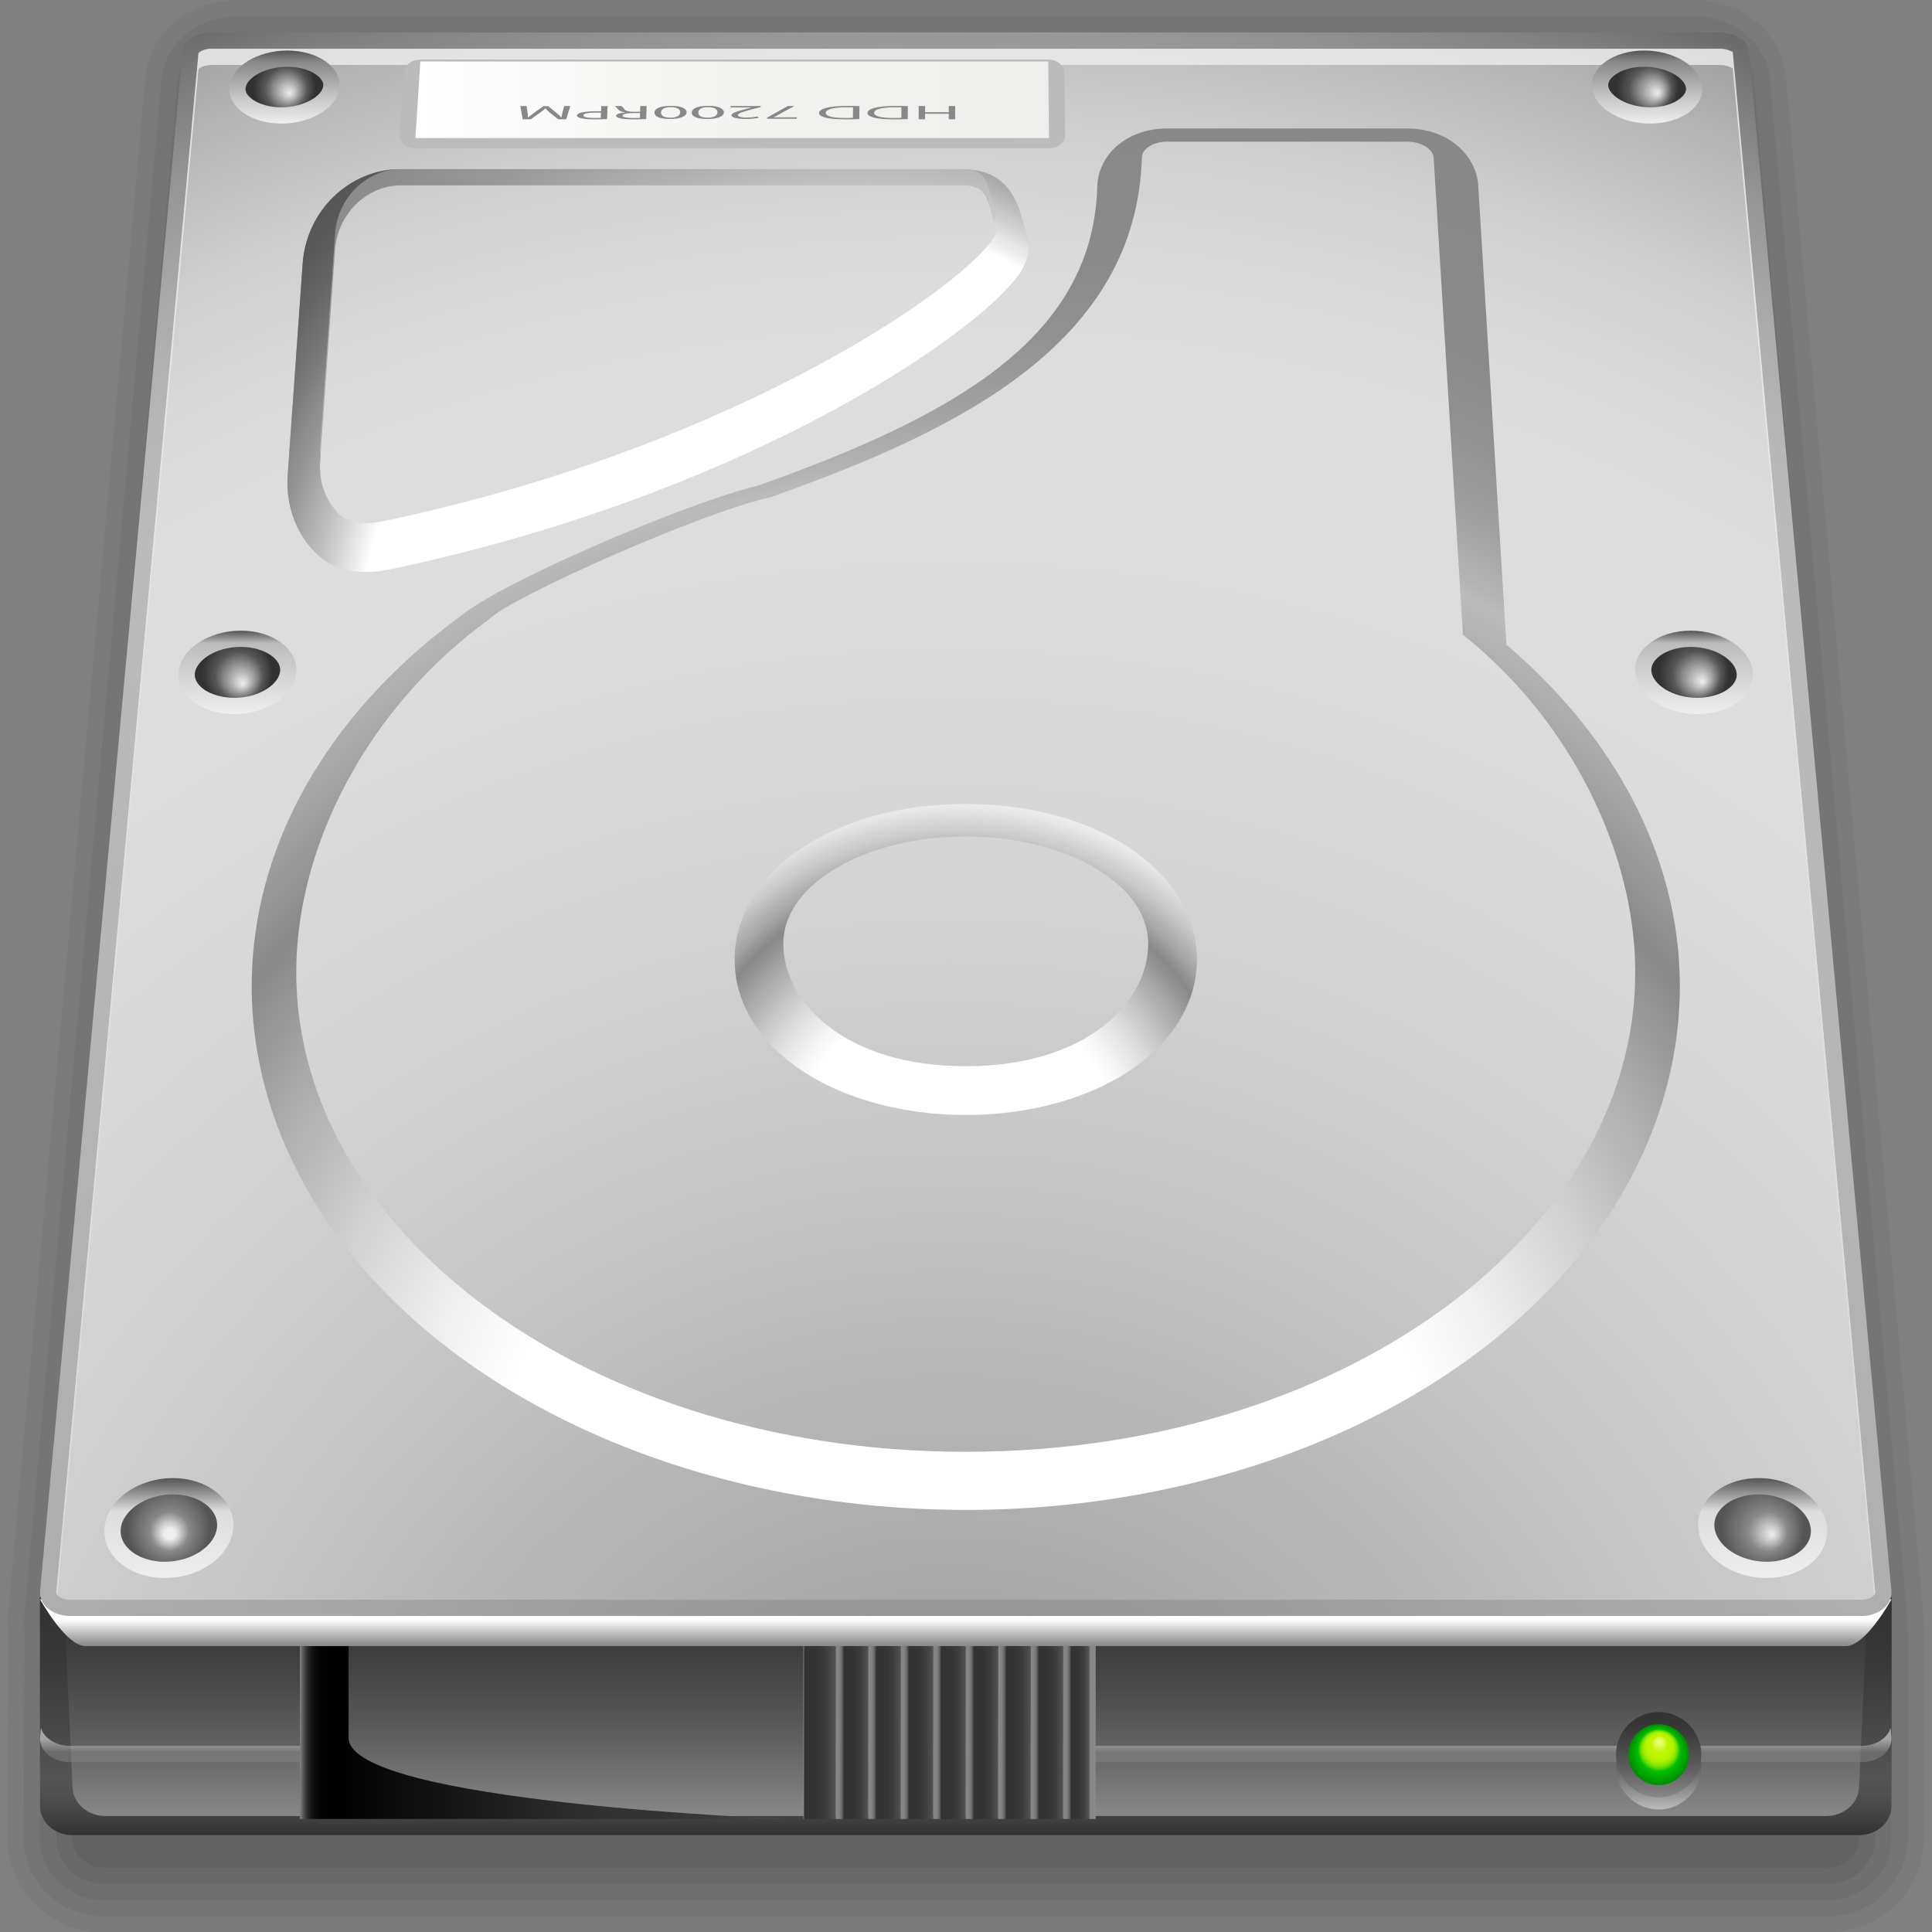 <?xml version="1.0" encoding="UTF-8" standalone="no"?>
<!-- Created with Inkscape (http://www.inkscape.org/) -->
<svg
   xmlns:dc="http://purl.org/dc/elements/1.1/"
   xmlns:cc="http://web.resource.org/cc/"
   xmlns:rdf="http://www.w3.org/1999/02/22-rdf-syntax-ns#"
   xmlns:svg="http://www.w3.org/2000/svg"
   xmlns="http://www.w3.org/2000/svg"
   xmlns:sodipodi="http://inkscape.sourceforge.net/DTD/sodipodi-0.dtd"
   xmlns:inkscape="http://www.inkscape.org/namespaces/inkscape"
   width="128"
   height="128"
   id="svg2033"
   sodipodi:version="0.32"
   inkscape:version="0.43"
   version="1.0"
   sodipodi:docbase="/home/pinheiro/Documents/pics/new oxygen/svg"
   sodipodi:docname="hdd.svg">
  <rect width="100%" height="100%" fill="#808080" stroke="none"/>
  <defs
     id="defs2035">
    <radialGradient
       id="XMLID_78_"
       cx="101.666"
       cy="108.041"
       r="1.875"
       fx="101.729"
       fy="107.166"
       gradientUnits="userSpaceOnUse">
			<stop
   offset="0"
   style="stop-color:#F0FF80"
   id="stop697" />

			<stop
   offset="0.039"
   style="stop-color:#EDFE77"
   id="stop699" />

			<stop
   offset="0.103"
   style="stop-color:#E3FC5F"
   id="stop701" />

			<stop
   offset="0.184"
   style="stop-color:#D4F937"
   id="stop703" />

			<stop
   offset="0.277"
   style="stop-color:#BFF500"
   id="stop705" />

			<stop
   offset="0.278"
   style="stop-color:#BFF500"
   id="stop707" />

			<stop
   offset="0.382"
   style="stop-color:#BCF400"
   id="stop709" />

			<stop
   offset="0.444"
   style="stop-color:#B4F200"
   id="stop711" />

			<stop
   offset="0.495"
   style="stop-color:#A6EE00"
   id="stop713" />

			<stop
   offset="0.54"
   style="stop-color:#92E800"
   id="stop715" />

			<stop
   offset="0.581"
   style="stop-color:#77E100"
   id="stop717" />

			<stop
   offset="0.619"
   style="stop-color:#57D800"
   id="stop719" />

			<stop
   offset="0.655"
   style="stop-color:#31CD00"
   id="stop721" />

			<stop
   offset="0.688"
   style="stop-color:#06C100"
   id="stop723" />

			<stop
   offset="0.692"
   style="stop-color:#00BF00"
   id="stop725" />

			<stop
   offset="1"
   style="stop-color:#008C00"
   id="stop727" />

		</radialGradient>
    <linearGradient
       id="XMLID_77_"
       gradientUnits="userSpaceOnUse"
       x1="175.916"
       y1="-79.834"
       x2="181.166"
       y2="-79.834"
       gradientTransform="matrix(4.371139e-8,-1,1,4.371139e-8,181.497,286.582)">
			<stop
   offset="0"
   style="stop-color:#888888"
   id="stop684" />

			<stop
   offset="0.279"
   style="stop-color:#656565"
   id="stop686" />

			<stop
   offset="0.565"
   style="stop-color:#494949"
   id="stop688" />

			<stop
   offset="0.815"
   style="stop-color:#383838"
   id="stop690" />

			<stop
   offset="1"
   style="stop-color:#323232"
   id="stop692" />

		</linearGradient>
    <linearGradient
       id="XMLID_76_"
       gradientUnits="userSpaceOnUse"
       x1="181.916"
       y1="-79.834"
       x2="176.666"
       y2="-79.834"
       gradientTransform="matrix(-4.371139e-8,1,-1,-4.371139e-8,21.833,-70.501)">
			<stop
   offset="0"
   style="stop-color:#BBBBBB"
   id="stop669" />

			<stop
   offset="0.231"
   style="stop-color:#8D8D8D"
   id="stop671" />

			<stop
   offset="0.463"
   style="stop-color:#666666"
   id="stop673" />

			<stop
   offset="0.677"
   style="stop-color:#494949"
   id="stop675" />

			<stop
   offset="0.863"
   style="stop-color:#383838"
   id="stop677" />

			<stop
   offset="1"
   style="stop-color:#323232"
   id="stop679" />

		</linearGradient>
    <linearGradient
       id="XMLID_75_"
       gradientUnits="userSpaceOnUse"
       x1="25.115"
       y1="6.146"
       x2="64.126"
       y2="6.146">
		<stop
   offset="0"
   style="stop-color:#FFFFFF"
   id="stop634" />

		<stop
   offset="0.058"
   style="stop-color:#FDFDFD"
   id="stop636" />

		<stop
   offset="0.542"
   style="stop-color:#F2F2F0"
   id="stop638" />

		<stop
   offset="1"
   style="stop-color:#EEEEEC"
   id="stop640" />

	</linearGradient>
    <radialGradient
       id="XMLID_74_"
       cx="17.047"
       cy="5.359"
       r="1.91"
       fx="17.375"
       fy="5.75"
       gradientUnits="userSpaceOnUse">
		<stop
   offset="0"
   style="stop-color:#EEEEEE"
   id="stop619" />

		<stop
   offset="0.16"
   style="stop-color:#CECECE"
   id="stop621" />

		<stop
   offset="0.468"
   style="stop-color:#888888"
   id="stop623" />

		<stop
   offset="0.686"
   style="stop-color:#555555"
   id="stop625" />

		<stop
   offset="1"
   style="stop-color:#323232"
   id="stop627" />

	</radialGradient>
    <linearGradient
       id="XMLID_73_"
       gradientUnits="userSpaceOnUse"
       x1="17.046"
       y1="7.607"
       x2="17.046"
       y2="3.112">
		<stop
   offset="0"
   style="stop-color:#EEEEEE"
   id="stop608" />

		<stop
   offset="0.291"
   style="stop-color:#CECECE"
   id="stop610" />

		<stop
   offset="0.85"
   style="stop-color:#888888"
   id="stop612" />

		<stop
   offset="1"
   style="stop-color:#555555"
   id="stop614" />

	</linearGradient>
    <radialGradient
       id="XMLID_72_"
       cx="100.953"
       cy="5.359"
       r="1.91"
       fx="101.625"
       fy="5.75"
       gradientUnits="userSpaceOnUse">
		<stop
   offset="0"
   style="stop-color:#EEEEEE"
   id="stop595" />

		<stop
   offset="0.16"
   style="stop-color:#CECECE"
   id="stop597" />

		<stop
   offset="0.468"
   style="stop-color:#888888"
   id="stop599" />

		<stop
   offset="0.686"
   style="stop-color:#555555"
   id="stop601" />

		<stop
   offset="1"
   style="stop-color:#323232"
   id="stop603" />

	</radialGradient>
    <linearGradient
       id="XMLID_71_"
       gradientUnits="userSpaceOnUse"
       x1="100.953"
       y1="7.607"
       x2="100.953"
       y2="3.112">
		<stop
   offset="0"
   style="stop-color:#EEEEEE"
   id="stop584" />

		<stop
   offset="0.291"
   style="stop-color:#CECECE"
   id="stop586" />

		<stop
   offset="0.85"
   style="stop-color:#888888"
   id="stop588" />

		<stop
   offset="1"
   style="stop-color:#555555"
   id="stop590" />

	</linearGradient>
    <radialGradient
       id="XMLID_70_"
       cx="14.157"
       cy="41.4"
       r="2.165"
       fx="14.5"
       fy="42.125"
       gradientUnits="userSpaceOnUse">
		<stop
   offset="0"
   style="stop-color:#EEEEEE"
   id="stop571" />

		<stop
   offset="0.16"
   style="stop-color:#CECECE"
   id="stop573" />

		<stop
   offset="0.468"
   style="stop-color:#888888"
   id="stop575" />

		<stop
   offset="0.686"
   style="stop-color:#555555"
   id="stop577" />

		<stop
   offset="1"
   style="stop-color:#323232"
   id="stop579" />

	</radialGradient>
    <linearGradient
       id="XMLID_69_"
       gradientUnits="userSpaceOnUse"
       x1="14.157"
       y1="43.968"
       x2="14.157"
       y2="38.832">
		<stop
   offset="0"
   style="stop-color:#EEEEEE"
   id="stop560" />

		<stop
   offset="0.547"
   style="stop-color:#CECECE"
   id="stop562" />

		<stop
   offset="0.85"
   style="stop-color:#BBBBBB"
   id="stop564" />

		<stop
   offset="1"
   style="stop-color:#555555"
   id="stop566" />

	</linearGradient>
    <radialGradient
       id="XMLID_68_"
       cx="103.842"
       cy="41.4"
       r="2.165"
       fx="104.375"
       fy="42"
       gradientUnits="userSpaceOnUse">
		<stop
   offset="0"
   style="stop-color:#EEEEEE"
   id="stop547" />

		<stop
   offset="0.16"
   style="stop-color:#CECECE"
   id="stop549" />

		<stop
   offset="0.468"
   style="stop-color:#888888"
   id="stop551" />

		<stop
   offset="0.686"
   style="stop-color:#555555"
   id="stop553" />

		<stop
   offset="1"
   style="stop-color:#323232"
   id="stop555" />

	</radialGradient>
    <linearGradient
       id="XMLID_67_"
       gradientUnits="userSpaceOnUse"
       x1="103.842"
       y1="43.968"
       x2="103.842"
       y2="38.832">
		<stop
   offset="0"
   style="stop-color:#EEEEEE"
   id="stop536" />

		<stop
   offset="0.547"
   style="stop-color:#CECECE"
   id="stop538" />

		<stop
   offset="0.85"
   style="stop-color:#BBBBBB"
   id="stop540" />

		<stop
   offset="1"
   style="stop-color:#555555"
   id="stop542" />

	</linearGradient>
    <radialGradient
       id="XMLID_66_"
       cx="9.934"
       cy="94.088"
       r="2.563"
       fx="10"
       fy="94.5"
       gradientUnits="userSpaceOnUse">
		<stop
   offset="0.13"
   style="stop-color:#EEEEEE"
   id="stop525" />

		<stop
   offset="0.246"
   style="stop-color:#CECECE"
   id="stop527" />

		<stop
   offset="0.468"
   style="stop-color:#888888"
   id="stop529" />

		<stop
   offset="1"
   style="stop-color:#555555"
   id="stop531" />

	</radialGradient>
    <linearGradient
       id="XMLID_65_"
       gradientUnits="userSpaceOnUse"
       x1="9.934"
       y1="97.162"
       x2="9.934"
       y2="91.013">
		<stop
   offset="0"
   style="stop-color:#EEEEEE"
   id="stop516" />

		<stop
   offset="0.669"
   style="stop-color:#DDDDDD"
   id="stop518" />

		<stop
   offset="1"
   style="stop-color:#555555"
   id="stop520" />

	</linearGradient>
    <radialGradient
       id="XMLID_64_"
       cx="108.065"
       cy="94.088"
       r="2.563"
       fx="108.667"
       fy="94.5"
       gradientUnits="userSpaceOnUse">
		<stop
   offset="0"
   style="stop-color:#EEEEEE"
   id="stop505" />

		<stop
   offset="0.16"
   style="stop-color:#CECECE"
   id="stop507" />

		<stop
   offset="0.468"
   style="stop-color:#888888"
   id="stop509" />

		<stop
   offset="1"
   style="stop-color:#555555"
   id="stop511" />

	</radialGradient>
    <linearGradient
       id="XMLID_63_"
       gradientUnits="userSpaceOnUse"
       x1="108.065"
       y1="97.162"
       x2="108.065"
       y2="91.013">
		<stop
   offset="0"
   style="stop-color:#EEEEEE"
   id="stop496" />

		<stop
   offset="0.669"
   style="stop-color:#DDDDDD"
   id="stop498" />

		<stop
   offset="1"
   style="stop-color:#555555"
   id="stop500" />

	</linearGradient>
    <radialGradient
       id="XMLID_62_"
       cx="49"
       cy="40.5"
       r="60.828"
       gradientUnits="userSpaceOnUse">
		<stop
   offset="0.45"
   style="stop-color:#FFFFFF"
   id="stop475" />

		<stop
   offset="0.463"
   style="stop-color:#EDEDED"
   id="stop477" />

		<stop
   offset="0.5"
   style="stop-color:#BFBFBF"
   id="stop479" />

		<stop
   offset="0.538"
   style="stop-color:#999999"
   id="stop481" />

		<stop
   offset="0.575"
   style="stop-color:#7B7B7B"
   id="stop483" />

		<stop
   offset="0.611"
   style="stop-color:#666666"
   id="stop485" />

		<stop
   offset="0.647"
   style="stop-color:#595959"
   id="stop487" />

		<stop
   offset="0.68"
   style="stop-color:#555555"
   id="stop489" />

		<stop
   offset="0.965"
   style="stop-color:#888888"
   id="stop491" />

	</radialGradient>
    <radialGradient
       id="XMLID_61_"
       cx="53"
       cy="49.5"
       r="70.118"
       gradientUnits="userSpaceOnUse">
		<stop
   offset="0.45"
   style="stop-color:#FFFFFF"
   id="stop452" />

		<stop
   offset="0.467"
   style="stop-color:#F1F1F1"
   id="stop454" />

		<stop
   offset="0.524"
   style="stop-color:#CCCCCC"
   id="stop456" />

		<stop
   offset="0.58"
   style="stop-color:#AEAEAE"
   id="stop458" />

		<stop
   offset="0.635"
   style="stop-color:#999999"
   id="stop460" />

		<stop
   offset="0.689"
   style="stop-color:#8C8C8C"
   id="stop462" />

		<stop
   offset="0.74"
   style="stop-color:#888888"
   id="stop464" />

		<stop
   offset="0.837"
   style="stop-color:#6C6C6C"
   id="stop466" />

		<stop
   offset="0.924"
   style="stop-color:#5B5B5B"
   id="stop468" />

		<stop
   offset="0.988"
   style="stop-color:#555555"
   id="stop470" />

	</radialGradient>
    <radialGradient
       id="XMLID_60_"
       cx="58.5"
       cy="71.5"
       r="31.5"
       gradientUnits="userSpaceOnUse">
		<stop
   offset="0.325"
   style="stop-color:#FFFFFF"
   id="stop427" />

		<stop
   offset="0.362"
   style="stop-color:#F4F4F4"
   id="stop429" />

		<stop
   offset="0.427"
   style="stop-color:#D7D7D7"
   id="stop431" />

		<stop
   offset="0.511"
   style="stop-color:#A8A8A8"
   id="stop433" />

		<stop
   offset="0.562"
   style="stop-color:#888888"
   id="stop435" />

		<stop
   offset="0.593"
   style="stop-color:#A4A4A4"
   id="stop437" />

		<stop
   offset="0.645"
   style="stop-color:#CBCBCB"
   id="stop439" />

		<stop
   offset="0.692"
   style="stop-color:#E8E8E8"
   id="stop441" />

		<stop
   offset="0.733"
   style="stop-color:#F9F9F9"
   id="stop443" />

		<stop
   offset="0.763"
   style="stop-color:#FFFFFF"
   id="stop445" />

	</radialGradient>
    <radialGradient
       id="XMLID_59_"
       cx="59"
       cy="96.5"
       r="90"
       gradientTransform="matrix(1,0,0,0.977,1.80845e-16,0.181)"
       gradientUnits="userSpaceOnUse">
		<stop
   offset="0.325"
   style="stop-color:#FFFFFF"
   id="stop400" />

		<stop
   offset="0.371"
   style="stop-color:#F4F4F4"
   id="stop402" />

		<stop
   offset="0.452"
   style="stop-color:#D7D7D7"
   id="stop404" />

		<stop
   offset="0.557"
   style="stop-color:#A8A8A8"
   id="stop406" />

		<stop
   offset="0.621"
   style="stop-color:#888888"
   id="stop408" />

		<stop
   offset="0.679"
   style="stop-color:#A3A3A3"
   id="stop410" />

		<stop
   offset="0.74"
   style="stop-color:#BBBBBB"
   id="stop412" />

		<stop
   offset="0.752"
   style="stop-color:#B3B3B3"
   id="stop414" />

		<stop
   offset="0.791"
   style="stop-color:#A0A0A0"
   id="stop416" />

		<stop
   offset="0.837"
   style="stop-color:#929292"
   id="stop418" />

		<stop
   offset="0.894"
   style="stop-color:#8A8A8A"
   id="stop420" />

		<stop
   offset="1"
   style="stop-color:#888888"
   id="stop422" />

	</radialGradient>
    <linearGradient
       id="XMLID_58_"
       gradientUnits="userSpaceOnUse"
       x1="58.999"
       y1="98.222"
       x2="58.999"
       y2="3.001">
		<stop
   offset="0"
   style="stop-color:#DDDDDD"
   id="stop391" />

		<stop
   offset="0.517"
   style="stop-color:#E3E3E3"
   id="stop393" />

		<stop
   offset="1"
   style="stop-color:#EEEEEE"
   id="stop395" />

	</linearGradient>
    <radialGradient
       id="XMLID_57_"
       cx="58"
       cy="120.5"
       r="162"
       gradientUnits="userSpaceOnUse">
		<stop
   offset="0"
   style="stop-color:#888888"
   id="stop364" />

		<stop
   offset="0.147"
   style="stop-color:#AAAAAA"
   id="stop366" />

		<stop
   offset="0.302"
   style="stop-color:#C6C6C6"
   id="stop368" />

		<stop
   offset="0.438"
   style="stop-color:#D7D7D7"
   id="stop370" />

		<stop
   offset="0.538"
   style="stop-color:#DDDDDD"
   id="stop372" />

		<stop
   offset="0.615"
   style="stop-color:#DDDDDD"
   id="stop374" />

		<stop
   offset="0.615"
   style="stop-color:#DDDDDD"
   id="stop376" />

		<stop
   offset="0.658"
   style="stop-color:#D9D9D9"
   id="stop378" />

		<stop
   offset="0.7"
   style="stop-color:#CDCDCD"
   id="stop380" />

		<stop
   offset="0.743"
   style="stop-color:#B9B9B9"
   id="stop382" />

		<stop
   offset="0.785"
   style="stop-color:#9D9D9D"
   id="stop384" />

		<stop
   offset="0.811"
   style="stop-color:#888888"
   id="stop386" />

	</radialGradient>
    <radialGradient
       id="XMLID_56_"
       cx="58"
       cy="120.5"
       r="162"
       gradientUnits="userSpaceOnUse">
		<stop
   offset="0"
   style="stop-color:#888888"
   id="stop341" />

		<stop
   offset="0.242"
   style="stop-color:#A4A4A4"
   id="stop343" />

		<stop
   offset="0.457"
   style="stop-color:#B5B5B5"
   id="stop345" />

		<stop
   offset="0.615"
   style="stop-color:#BBBBBB"
   id="stop347" />

		<stop
   offset="0.654"
   style="stop-color:#B7B7B7"
   id="stop349" />

		<stop
   offset="0.693"
   style="stop-color:#ABABAB"
   id="stop351" />

		<stop
   offset="0.732"
   style="stop-color:#979797"
   id="stop353" />

		<stop
   offset="0.77"
   style="stop-color:#7B7B7B"
   id="stop355" />

		<stop
   offset="0.809"
   style="stop-color:#575757"
   id="stop357" />

		<stop
   offset="0.811"
   style="stop-color:#555555"
   id="stop359" />

	</radialGradient>
    <linearGradient
       id="XMLID_55_"
       gradientUnits="userSpaceOnUse"
       x1="59.001"
       y1="101.355"
       x2="59.001"
       y2="98.478">
		<stop
   offset="0"
   style="stop-color:#888888"
   id="stop330" />

		<stop
   offset="0.167"
   style="stop-color:#A8A8A8"
   id="stop332" />

		<stop
   offset="0.532"
   style="stop-color:#F8F8F8"
   id="stop334" />

		<stop
   offset="0.562"
   style="stop-color:#FFFFFF"
   id="stop336" />

	</linearGradient>
    <linearGradient
       id="XMLID_54_"
       gradientUnits="userSpaceOnUse"
       x1="18"
       y1="106.178"
       x2="48"
       y2="106.178">
		<stop
   offset="0"
   style="stop-color:#888888"
   id="stop299" />

		<stop
   offset="0.002"
   style="stop-color:#767676"
   id="stop301" />

		<stop
   offset="0.007"
   style="stop-color:#575757"
   id="stop303" />

		<stop
   offset="0.012"
   style="stop-color:#3B3B3B"
   id="stop305" />

		<stop
   offset="0.018"
   style="stop-color:#252525"
   id="stop307" />

		<stop
   offset="0.024"
   style="stop-color:#141414"
   id="stop309" />

		<stop
   offset="0.033"
   style="stop-color:#090909"
   id="stop311" />

		<stop
   offset="0.044"
   style="stop-color:#020202"
   id="stop313" />

		<stop
   offset="0.077"
   style="stop-color:#000000"
   id="stop315" />

		<stop
   offset="0.621"
   style="stop-color:#323232"
   id="stop317" />

		<stop
   offset="0.784"
   style="stop-color:#353535"
   id="stop319" />

		<stop
   offset="0.882"
   style="stop-color:#3D3D3D"
   id="stop321" />

		<stop
   offset="0.962"
   style="stop-color:#4B4B4B"
   id="stop323" />

		<stop
   offset="1"
   style="stop-color:#555555"
   id="stop325" />

	</linearGradient>
    <linearGradient
       id="XMLID_53_"
       gradientUnits="userSpaceOnUse"
       x1="65"
       y1="106.678"
       x2="67"
       y2="106.678">
		<stop
   offset="0"
   style="stop-color:#888888"
   id="stop272" />

		<stop
   offset="0.08"
   style="stop-color:#858585"
   id="stop274" />

		<stop
   offset="0.129"
   style="stop-color:#7D7D7D"
   id="stop276" />

		<stop
   offset="0.168"
   style="stop-color:#6F6F6F"
   id="stop278" />

		<stop
   offset="0.204"
   style="stop-color:#5B5B5B"
   id="stop280" />

		<stop
   offset="0.235"
   style="stop-color:#414141"
   id="stop282" />

		<stop
   offset="0.25"
   style="stop-color:#323232"
   id="stop284" />

		<stop
   offset="0.481"
   style="stop-color:#353535"
   id="stop286" />

		<stop
   offset="0.619"
   style="stop-color:#3D3D3D"
   id="stop288" />

		<stop
   offset="0.733"
   style="stop-color:#4B4B4B"
   id="stop290" />

		<stop
   offset="0.787"
   style="stop-color:#555555"
   id="stop292" />

		<stop
   offset="0.834"
   style="stop-color:#888888"
   id="stop294" />

	</linearGradient>
    <linearGradient
       id="XMLID_52_"
       gradientUnits="userSpaceOnUse"
       x1="63"
       y1="106.678"
       x2="65"
       y2="106.678">
		<stop
   offset="0"
   style="stop-color:#888888"
   id="stop247" />

		<stop
   offset="0.08"
   style="stop-color:#858585"
   id="stop249" />

		<stop
   offset="0.129"
   style="stop-color:#7D7D7D"
   id="stop251" />

		<stop
   offset="0.168"
   style="stop-color:#6F6F6F"
   id="stop253" />

		<stop
   offset="0.204"
   style="stop-color:#5B5B5B"
   id="stop255" />

		<stop
   offset="0.235"
   style="stop-color:#414141"
   id="stop257" />

		<stop
   offset="0.25"
   style="stop-color:#323232"
   id="stop259" />

		<stop
   offset="0.573"
   style="stop-color:#353535"
   id="stop261" />

		<stop
   offset="0.766"
   style="stop-color:#3D3D3D"
   id="stop263" />

		<stop
   offset="0.924"
   style="stop-color:#4B4B4B"
   id="stop265" />

		<stop
   offset="1"
   style="stop-color:#555555"
   id="stop267" />

	</linearGradient>
    <linearGradient
       id="XMLID_51_"
       gradientUnits="userSpaceOnUse"
       x1="61"
       y1="106.678"
       x2="63"
       y2="106.678">
		<stop
   offset="0"
   style="stop-color:#888888"
   id="stop222" />

		<stop
   offset="0.08"
   style="stop-color:#858585"
   id="stop224" />

		<stop
   offset="0.129"
   style="stop-color:#7D7D7D"
   id="stop226" />

		<stop
   offset="0.168"
   style="stop-color:#6F6F6F"
   id="stop228" />

		<stop
   offset="0.204"
   style="stop-color:#5B5B5B"
   id="stop230" />

		<stop
   offset="0.235"
   style="stop-color:#414141"
   id="stop232" />

		<stop
   offset="0.25"
   style="stop-color:#323232"
   id="stop234" />

		<stop
   offset="0.573"
   style="stop-color:#353535"
   id="stop236" />

		<stop
   offset="0.766"
   style="stop-color:#3D3D3D"
   id="stop238" />

		<stop
   offset="0.924"
   style="stop-color:#4B4B4B"
   id="stop240" />

		<stop
   offset="1"
   style="stop-color:#555555"
   id="stop242" />

	</linearGradient>
    <linearGradient
       id="XMLID_50_"
       gradientUnits="userSpaceOnUse"
       x1="59"
       y1="106.678"
       x2="61"
       y2="106.678">
		<stop
   offset="0"
   style="stop-color:#888888"
   id="stop197" />

		<stop
   offset="0.08"
   style="stop-color:#858585"
   id="stop199" />

		<stop
   offset="0.129"
   style="stop-color:#7D7D7D"
   id="stop201" />

		<stop
   offset="0.168"
   style="stop-color:#6F6F6F"
   id="stop203" />

		<stop
   offset="0.204"
   style="stop-color:#5B5B5B"
   id="stop205" />

		<stop
   offset="0.235"
   style="stop-color:#414141"
   id="stop207" />

		<stop
   offset="0.25"
   style="stop-color:#323232"
   id="stop209" />

		<stop
   offset="0.573"
   style="stop-color:#353535"
   id="stop211" />

		<stop
   offset="0.766"
   style="stop-color:#3D3D3D"
   id="stop213" />

		<stop
   offset="0.924"
   style="stop-color:#4B4B4B"
   id="stop215" />

		<stop
   offset="1"
   style="stop-color:#555555"
   id="stop217" />

	</linearGradient>
    <linearGradient
       id="XMLID_49_"
       gradientUnits="userSpaceOnUse"
       x1="57"
       y1="106.678"
       x2="59"
       y2="106.678">
		<stop
   offset="0"
   style="stop-color:#888888"
   id="stop172" />

		<stop
   offset="0.08"
   style="stop-color:#858585"
   id="stop174" />

		<stop
   offset="0.129"
   style="stop-color:#7D7D7D"
   id="stop176" />

		<stop
   offset="0.168"
   style="stop-color:#6F6F6F"
   id="stop178" />

		<stop
   offset="0.204"
   style="stop-color:#5B5B5B"
   id="stop180" />

		<stop
   offset="0.235"
   style="stop-color:#414141"
   id="stop182" />

		<stop
   offset="0.25"
   style="stop-color:#323232"
   id="stop184" />

		<stop
   offset="0.573"
   style="stop-color:#353535"
   id="stop186" />

		<stop
   offset="0.766"
   style="stop-color:#3D3D3D"
   id="stop188" />

		<stop
   offset="0.924"
   style="stop-color:#4B4B4B"
   id="stop190" />

		<stop
   offset="1"
   style="stop-color:#555555"
   id="stop192" />

	</linearGradient>
    <linearGradient
       id="XMLID_48_"
       gradientUnits="userSpaceOnUse"
       x1="55"
       y1="106.678"
       x2="57"
       y2="106.678">
		<stop
   offset="0"
   style="stop-color:#888888"
   id="stop147" />

		<stop
   offset="0.08"
   style="stop-color:#858585"
   id="stop149" />

		<stop
   offset="0.129"
   style="stop-color:#7D7D7D"
   id="stop151" />

		<stop
   offset="0.168"
   style="stop-color:#6F6F6F"
   id="stop153" />

		<stop
   offset="0.204"
   style="stop-color:#5B5B5B"
   id="stop155" />

		<stop
   offset="0.235"
   style="stop-color:#414141"
   id="stop157" />

		<stop
   offset="0.25"
   style="stop-color:#323232"
   id="stop159" />

		<stop
   offset="0.573"
   style="stop-color:#353535"
   id="stop161" />

		<stop
   offset="0.766"
   style="stop-color:#3D3D3D"
   id="stop163" />

		<stop
   offset="0.924"
   style="stop-color:#4B4B4B"
   id="stop165" />

		<stop
   offset="1"
   style="stop-color:#555555"
   id="stop167" />

	</linearGradient>
    <linearGradient
       id="XMLID_47_"
       gradientUnits="userSpaceOnUse"
       x1="53"
       y1="106.678"
       x2="55"
       y2="106.678">
		<stop
   offset="0"
   style="stop-color:#888888"
   id="stop122" />

		<stop
   offset="0.08"
   style="stop-color:#858585"
   id="stop124" />

		<stop
   offset="0.129"
   style="stop-color:#7D7D7D"
   id="stop126" />

		<stop
   offset="0.168"
   style="stop-color:#6F6F6F"
   id="stop128" />

		<stop
   offset="0.204"
   style="stop-color:#5B5B5B"
   id="stop130" />

		<stop
   offset="0.235"
   style="stop-color:#414141"
   id="stop132" />

		<stop
   offset="0.25"
   style="stop-color:#323232"
   id="stop134" />

		<stop
   offset="0.573"
   style="stop-color:#353535"
   id="stop136" />

		<stop
   offset="0.766"
   style="stop-color:#3D3D3D"
   id="stop138" />

		<stop
   offset="0.924"
   style="stop-color:#4B4B4B"
   id="stop140" />

		<stop
   offset="1"
   style="stop-color:#555555"
   id="stop142" />

	</linearGradient>
    <linearGradient
       id="XMLID_46_"
       gradientUnits="userSpaceOnUse"
       x1="51"
       y1="106.678"
       x2="53"
       y2="106.678">
		<stop
   offset="0"
   style="stop-color:#888888"
   id="stop97" />

		<stop
   offset="0.08"
   style="stop-color:#858585"
   id="stop99" />

		<stop
   offset="0.129"
   style="stop-color:#7D7D7D"
   id="stop101" />

		<stop
   offset="0.168"
   style="stop-color:#6F6F6F"
   id="stop103" />

		<stop
   offset="0.204"
   style="stop-color:#5B5B5B"
   id="stop105" />

		<stop
   offset="0.235"
   style="stop-color:#414141"
   id="stop107" />

		<stop
   offset="0.25"
   style="stop-color:#323232"
   id="stop109" />

		<stop
   offset="0.573"
   style="stop-color:#353535"
   id="stop111" />

		<stop
   offset="0.766"
   style="stop-color:#3D3D3D"
   id="stop113" />

		<stop
   offset="0.924"
   style="stop-color:#4B4B4B"
   id="stop115" />

		<stop
   offset="1"
   style="stop-color:#555555"
   id="stop117" />

	</linearGradient>
    <linearGradient
       id="XMLID_45_"
       gradientUnits="userSpaceOnUse"
       x1="49"
       y1="106.678"
       x2="51"
       y2="106.678">
		<stop
   offset="0"
   style="stop-color:#888888"
   id="stop76" />

		<stop
   offset="0.014"
   style="stop-color:#656565"
   id="stop78" />

		<stop
   offset="0.028"
   style="stop-color:#494949"
   id="stop80" />

		<stop
   offset="0.041"
   style="stop-color:#383838"
   id="stop82" />

		<stop
   offset="0.05"
   style="stop-color:#323232"
   id="stop84" />

		<stop
   offset="0.459"
   style="stop-color:#353535"
   id="stop86" />

		<stop
   offset="0.704"
   style="stop-color:#3D3D3D"
   id="stop88" />

		<stop
   offset="0.904"
   style="stop-color:#4B4B4B"
   id="stop90" />

		<stop
   offset="1"
   style="stop-color:#555555"
   id="stop92" />

	</linearGradient>
    <linearGradient
       id="XMLID_44_"
       gradientUnits="userSpaceOnUse"
       x1="83"
       y1="108.5"
       x2="83"
       y2="106.385">
			<stop
   offset="0.284"
   style="stop-color:#888888"
   id="stop69" />

			<stop
   offset="0.669"
   style="stop-color:#FFFFFF"
   id="stop71" />

		</linearGradient>
    <linearGradient
       id="XMLID_43_"
       gradientUnits="userSpaceOnUse"
       x1="10.999"
       y1="108.5"
       x2="10.999"
       y2="106.384">
			<stop
   offset="0.284"
   style="stop-color:#888888"
   id="stop62" />

			<stop
   offset="0.669"
   style="stop-color:#FFFFFF"
   id="stop64" />

		</linearGradient>
    <linearGradient
       id="XMLID_42_"
       gradientUnits="userSpaceOnUse"
       x1="59.001"
       y1="111.818"
       x2="59.001"
       y2="97.515">
		<stop
   offset="0"
   style="stop-color:#888888"
   id="stop47" />

		<stop
   offset="0.279"
   style="stop-color:#656565"
   id="stop49" />

		<stop
   offset="0.565"
   style="stop-color:#494949"
   id="stop51" />

		<stop
   offset="0.815"
   style="stop-color:#383838"
   id="stop53" />

		<stop
   offset="1"
   style="stop-color:#323232"
   id="stop55" />

	</linearGradient>
    <linearGradient
       id="XMLID_41_"
       gradientUnits="userSpaceOnUse"
       x1="59.001"
       y1="113"
       x2="59.001"
       y2="98.333">
		<stop
   offset="0"
   style="stop-color:#323232"
   id="stop30" />

		<stop
   offset="0.056"
   style="stop-color:#3E3E3E"
   id="stop32" />

		<stop
   offset="0.163"
   style="stop-color:#4F4F4F"
   id="stop34" />

		<stop
   offset="0.243"
   style="stop-color:#555555"
   id="stop36" />

		<stop
   offset="0.416"
   style="stop-color:#494949"
   id="stop38" />

		<stop
   offset="0.751"
   style="stop-color:#383838"
   id="stop40" />

		<stop
   offset="1"
   style="stop-color:#323232"
   id="stop42" />

	</linearGradient>
    <linearGradient
       id="XMLID_40_"
       gradientUnits="userSpaceOnUse"
       x1="59.001"
       y1="113"
       x2="59.001"
       y2="98.333">
		<stop
   offset="0"
   style="stop-color:#888888"
   id="stop17" />

		<stop
   offset="0.279"
   style="stop-color:#656565"
   id="stop19" />

		<stop
   offset="0.565"
   style="stop-color:#494949"
   id="stop21" />

		<stop
   offset="0.815"
   style="stop-color:#383838"
   id="stop23" />

		<stop
   offset="1"
   style="stop-color:#323232"
   id="stop25" />

	</linearGradient>
  </defs>
  <sodipodi:namedview
     id="base"
     pagecolor="#ffffff"
     bordercolor="#666666"
     borderopacity="1.0"
     inkscape:pageopacity="0.0"
     inkscape:pageshadow="2"
     inkscape:zoom="7.3524859"
     inkscape:cx="64.486736"
     inkscape:cy="64.308349"
     inkscape:current-layer="layer1"
     showgrid="true"
     inkscape:document-units="px"
     inkscape:grid-bbox="true"
     inkscape:window-width="839"
     inkscape:window-height="543"
     inkscape:window-x="601"
     inkscape:window-y="596" />
  <g
     id="layer1"
     inkscape:label="Layer 1"
     inkscape:groupmode="layer">
    <g
       id="Livello_1"
       transform="matrix(1.076,0,0,1.076,0.5,0)">
	<path
   d="M 14.2,0 C 11.185,0 8.729,2.045 8.488,4.757 L 0.021,99.584 C 0.021,99.587 0.01,99.895 0.01,99.895 C 0.01,99.896 0.017,100.064 0.017,100.064 C 0.019,100.104 0.044,100.402 0.044,100.403 C 0.04,100.403 0,113.203 0,113.203 C 0,116.4 2.66,119 5.93,119 L 112.07,119 C 115.34,119 118,116.4 118,113.205 L 118,100.333 C 118,100.346 117.978,100.18 117.978,100.193 L 117.99,99.799 L 117.981,99.611 C 117.982,99.612 117.982,99.612 109.512,4.756 C 109.273,2.045 106.818,0 103.8,0 L 14.2,0 z "
   id="path6"
   style="opacity:0.1;fill:#555555" />

	<path
   d="M 14.2,1 C 11.706,1 9.679,2.654 9.484,4.846 L 1.017,99.673 C 1.013,99.716 1.007,99.807 1.009,99.851 L 1.016,100.021 L 1.041,100.32 L 1,113.205 C 1,115.849 3.211,118 5.93,118 L 112.07,118 C 114.788,118 117,115.849 117,113.205 L 117,100.333 C 116.96,100.312 116.984,100.006 116.984,100.006 C 116.987,99.965 116.992,99.889 116.99,99.847 L 116.981,99.659 C 116.981,99.658 108.515,4.846 108.515,4.846 C 108.323,2.654 106.296,1 103.8,1 L 14.2,1 z "
   id="path8"
   style="opacity:0.15;fill:#555555" />

	<path
   d="M 14.2,2 C 12.228,2 10.629,3.262 10.48,4.935 L 2.013,99.762 C 2.011,99.791 2.009,99.822 2.009,99.851 C 2.009,99.879 2.01,99.907 2.012,99.935 C 2.012,99.935 2.025,100.09 2.037,100.236 C 2.033,100.272 2,100.295 2,100.333 L 2,113.205 C 2,115.298 3.763,117 5.93,117 L 112.07,117 C 114.237,117 116,115.298 116,113.205 L 116,100.333 C 116,100.295 115.967,100.272 115.963,100.235 C 115.975,100.083 115.987,99.925 115.987,99.925 C 115.989,99.899 115.99,99.872 115.99,99.846 C 115.99,99.817 115.989,99.786 115.986,99.757 L 107.52,4.934 C 107.373,3.262 105.774,2 103.8,2 L 14.2,2 z "
   id="path10"
   style="opacity:0.2;fill:#555555" />

	<path
   d="M 14.2,3 C 12.75,3 11.578,3.87 11.476,5.023 L 3.009,99.851 L 3.07,100.577 C 3.067,100.549 3,100.361 3,100.333 L 3,113.205 C 3,114.746 4.314,116 5.93,116 L 112.07,116 C 113.685,116 115,114.746 115,113.205 L 115,100.333 C 115,100.359 114.936,100.533 114.934,100.56 L 114.991,99.847 L 106.524,5.023 C 106.423,3.871 105.252,3 103.8,3 L 14.2,3 z "
   id="path12"
   style="opacity:0.25;fill:#555555" />

	<path
   enable-background="new    "
   d="M 113.96,100.333 C 113.989,100.207 114.007,100.076 113.994,99.939 L 105.527,5.111 C 105.474,4.497 104.699,4 103.8,4 L 14.2,4 C 13.3,4 12.527,4.497 12.472,5.112 L 4.005,99.939 C 3.993,100.076 4.009,100.207 4.04,100.333 L 4,100.333 L 4,113.205 C 4,114.196 4.864,115 5.93,115 L 112.07,115 C 113.135,115 114,114.196 114,113.205 L 114,100.333 L 113.96,100.333 z "
   id="path14"
   style="opacity:0.3;fill:#555555" />

	<linearGradient
   id="linearGradient2370"
   gradientUnits="userSpaceOnUse"
   x1="59.001"
   y1="113"
   x2="59.001"
   y2="98.333">
		<stop
   offset="0"
   style="stop-color:#888888"
   id="stop2372" />

		<stop
   offset="0.279"
   style="stop-color:#656565"
   id="stop2374" />

		<stop
   offset="0.565"
   style="stop-color:#494949"
   id="stop2376" />

		<stop
   offset="0.815"
   style="stop-color:#383838"
   id="stop2378" />

		<stop
   offset="1"
   style="stop-color:#323232"
   id="stop2380" />

	</linearGradient>

	<path
   d="M 116,111.205 C 116,112.196 115.104,113 114,113 L 4,113 C 2.896,113 2,112.196 2,111.205 L 2,98.333 L 116,98.333 L 116,111.205 z "
   id="path27"
   style="fill:url(#XMLID_40_)" />

	<linearGradient
   id="linearGradient2383"
   gradientUnits="userSpaceOnUse"
   x1="59.001"
   y1="113"
   x2="59.001"
   y2="98.333">
		<stop
   offset="0"
   style="stop-color:#323232"
   id="stop2385" />

		<stop
   offset="0.056"
   style="stop-color:#3E3E3E"
   id="stop2387" />

		<stop
   offset="0.163"
   style="stop-color:#4F4F4F"
   id="stop2389" />

		<stop
   offset="0.243"
   style="stop-color:#555555"
   id="stop2391" />

		<stop
   offset="0.416"
   style="stop-color:#494949"
   id="stop2393" />

		<stop
   offset="0.751"
   style="stop-color:#383838"
   id="stop2395" />

		<stop
   offset="1"
   style="stop-color:#323232"
   id="stop2397" />

	</linearGradient>

	<path
   d="M 116,111.205 C 116,112.196 115.104,113 114,113 L 4,113 C 2.896,113 2,112.196 2,111.205 L 2,98.333 L 116,98.333 L 116,111.205 z "
   id="path44"
   style="fill:url(#XMLID_41_)" />

	<linearGradient
   id="linearGradient2400"
   gradientUnits="userSpaceOnUse"
   x1="59.001"
   y1="111.818"
   x2="59.001"
   y2="97.515">
		<stop
   offset="0"
   style="stop-color:#888888"
   id="stop2402" />

		<stop
   offset="0.279"
   style="stop-color:#656565"
   id="stop2404" />

		<stop
   offset="0.565"
   style="stop-color:#494949"
   id="stop2406" />

		<stop
   offset="0.815"
   style="stop-color:#383838"
   id="stop2408" />

		<stop
   offset="1"
   style="stop-color:#323232"
   id="stop2410" />

	</linearGradient>

	<path
   d="M 113.996,110.086 C 113.952,111.043 113.052,111.818 111.988,111.818 L 6.012,111.818 C 4.948,111.818 4.049,111.043 4.003,110.086 L 3.414,97.515 L 114.586,97.515 L 113.996,110.086 z "
   id="path57"
   style="fill:url(#XMLID_42_)" />

	<g
   id="g59"
   style="opacity:0.5">
		<linearGradient
   id="linearGradient2414"
   gradientUnits="userSpaceOnUse"
   x1="10.999"
   y1="108.5"
   x2="10.999"
   y2="106.384">
			<stop
   offset="0.284"
   style="stop-color:#888888"
   id="stop2416" />

			<stop
   offset="0.669"
   style="stop-color:#FFFFFF"
   id="stop2418" />

		</linearGradient>

		<path
   enable-background="new    "
   d="M 20,107.5 L 3.866,107.5 C 2.958,107.5 2.244,107.027 2.056,106.384 L 2.005,106.94 C 1.925,107.801 2.758,108.501 3.866,108.501 L 20,108.501 L 20,107.5 z "
   id="path66"
   style="fill:url(#XMLID_43_)" />

		<linearGradient
   id="linearGradient2421"
   gradientUnits="userSpaceOnUse"
   x1="83"
   y1="108.5"
   x2="83"
   y2="106.385">
			<stop
   offset="0.284"
   style="stop-color:#888888"
   id="stop2423" />

			<stop
   offset="0.669"
   style="stop-color:#FFFFFF"
   id="stop2425" />

		</linearGradient>

		<path
   enable-background="new    "
   d="M 115.942,106.385 C 115.754,107.029 115.041,107.5 114.134,107.5 L 50,107.5 L 50,108.5 L 114.135,108.5 C 115.241,108.5 116.075,107.801 115.994,106.939 L 115.942,106.385 z "
   id="path73"
   style="fill:url(#XMLID_44_)" />

	</g>

	<linearGradient
   id="linearGradient2428"
   gradientUnits="userSpaceOnUse"
   x1="49"
   y1="106.678"
   x2="51"
   y2="106.678">
		<stop
   offset="0"
   style="stop-color:#888888"
   id="stop2430" />

		<stop
   offset="0.014"
   style="stop-color:#656565"
   id="stop2432" />

		<stop
   offset="0.028"
   style="stop-color:#494949"
   id="stop2434" />

		<stop
   offset="0.041"
   style="stop-color:#383838"
   id="stop2436" />

		<stop
   offset="0.05"
   style="stop-color:#323232"
   id="stop2438" />

		<stop
   offset="0.459"
   style="stop-color:#353535"
   id="stop2440" />

		<stop
   offset="0.704"
   style="stop-color:#3D3D3D"
   id="stop2442" />

		<stop
   offset="0.904"
   style="stop-color:#4B4B4B"
   id="stop2444" />

		<stop
   offset="1"
   style="stop-color:#555555"
   id="stop2446" />

	</linearGradient>

	<rect
   x="49"
   y="101.354"
   width="2"
   height="10.646"
   id="rect94"
   style="fill:url(#XMLID_45_)" />

	<linearGradient
   id="linearGradient2449"
   gradientUnits="userSpaceOnUse"
   x1="51"
   y1="106.678"
   x2="53"
   y2="106.678">
		<stop
   offset="0"
   style="stop-color:#888888"
   id="stop2451" />

		<stop
   offset="0.08"
   style="stop-color:#858585"
   id="stop2453" />

		<stop
   offset="0.129"
   style="stop-color:#7D7D7D"
   id="stop2455" />

		<stop
   offset="0.168"
   style="stop-color:#6F6F6F"
   id="stop2457" />

		<stop
   offset="0.204"
   style="stop-color:#5B5B5B"
   id="stop2459" />

		<stop
   offset="0.235"
   style="stop-color:#414141"
   id="stop2461" />

		<stop
   offset="0.25"
   style="stop-color:#323232"
   id="stop2463" />

		<stop
   offset="0.573"
   style="stop-color:#353535"
   id="stop2465" />

		<stop
   offset="0.766"
   style="stop-color:#3D3D3D"
   id="stop2467" />

		<stop
   offset="0.924"
   style="stop-color:#4B4B4B"
   id="stop2469" />

		<stop
   offset="1"
   style="stop-color:#555555"
   id="stop2471" />

	</linearGradient>

	<rect
   x="51"
   y="101.354"
   width="2"
   height="10.646"
   id="rect119"
   style="fill:url(#XMLID_46_)" />

	<linearGradient
   id="linearGradient2474"
   gradientUnits="userSpaceOnUse"
   x1="53"
   y1="106.678"
   x2="55"
   y2="106.678">
		<stop
   offset="0"
   style="stop-color:#888888"
   id="stop2476" />

		<stop
   offset="0.08"
   style="stop-color:#858585"
   id="stop2478" />

		<stop
   offset="0.129"
   style="stop-color:#7D7D7D"
   id="stop2480" />

		<stop
   offset="0.168"
   style="stop-color:#6F6F6F"
   id="stop2482" />

		<stop
   offset="0.204"
   style="stop-color:#5B5B5B"
   id="stop2484" />

		<stop
   offset="0.235"
   style="stop-color:#414141"
   id="stop2486" />

		<stop
   offset="0.25"
   style="stop-color:#323232"
   id="stop2488" />

		<stop
   offset="0.573"
   style="stop-color:#353535"
   id="stop2490" />

		<stop
   offset="0.766"
   style="stop-color:#3D3D3D"
   id="stop2492" />

		<stop
   offset="0.924"
   style="stop-color:#4B4B4B"
   id="stop2494" />

		<stop
   offset="1"
   style="stop-color:#555555"
   id="stop2496" />

	</linearGradient>

	<rect
   x="53"
   y="101.354"
   width="2"
   height="10.646"
   id="rect144"
   style="fill:url(#XMLID_47_)" />

	<linearGradient
   id="linearGradient2499"
   gradientUnits="userSpaceOnUse"
   x1="55"
   y1="106.678"
   x2="57"
   y2="106.678">
		<stop
   offset="0"
   style="stop-color:#888888"
   id="stop2501" />

		<stop
   offset="0.08"
   style="stop-color:#858585"
   id="stop2503" />

		<stop
   offset="0.129"
   style="stop-color:#7D7D7D"
   id="stop2505" />

		<stop
   offset="0.168"
   style="stop-color:#6F6F6F"
   id="stop2507" />

		<stop
   offset="0.204"
   style="stop-color:#5B5B5B"
   id="stop2509" />

		<stop
   offset="0.235"
   style="stop-color:#414141"
   id="stop2511" />

		<stop
   offset="0.25"
   style="stop-color:#323232"
   id="stop2513" />

		<stop
   offset="0.573"
   style="stop-color:#353535"
   id="stop2515" />

		<stop
   offset="0.766"
   style="stop-color:#3D3D3D"
   id="stop2517" />

		<stop
   offset="0.924"
   style="stop-color:#4B4B4B"
   id="stop2519" />

		<stop
   offset="1"
   style="stop-color:#555555"
   id="stop2521" />

	</linearGradient>

	<rect
   x="55"
   y="101.354"
   width="2"
   height="10.646"
   id="rect169"
   style="fill:url(#XMLID_48_)" />

	<linearGradient
   id="linearGradient2524"
   gradientUnits="userSpaceOnUse"
   x1="57"
   y1="106.678"
   x2="59"
   y2="106.678">
		<stop
   offset="0"
   style="stop-color:#888888"
   id="stop2526" />

		<stop
   offset="0.08"
   style="stop-color:#858585"
   id="stop2528" />

		<stop
   offset="0.129"
   style="stop-color:#7D7D7D"
   id="stop2530" />

		<stop
   offset="0.168"
   style="stop-color:#6F6F6F"
   id="stop2532" />

		<stop
   offset="0.204"
   style="stop-color:#5B5B5B"
   id="stop2534" />

		<stop
   offset="0.235"
   style="stop-color:#414141"
   id="stop2536" />

		<stop
   offset="0.25"
   style="stop-color:#323232"
   id="stop2538" />

		<stop
   offset="0.573"
   style="stop-color:#353535"
   id="stop2540" />

		<stop
   offset="0.766"
   style="stop-color:#3D3D3D"
   id="stop2542" />

		<stop
   offset="0.924"
   style="stop-color:#4B4B4B"
   id="stop2544" />

		<stop
   offset="1"
   style="stop-color:#555555"
   id="stop2546" />

	</linearGradient>

	<rect
   x="57"
   y="101.354"
   width="2"
   height="10.646"
   id="rect194"
   style="fill:url(#XMLID_49_)" />

	<linearGradient
   id="linearGradient2549"
   gradientUnits="userSpaceOnUse"
   x1="59"
   y1="106.678"
   x2="61"
   y2="106.678">
		<stop
   offset="0"
   style="stop-color:#888888"
   id="stop2551" />

		<stop
   offset="0.08"
   style="stop-color:#858585"
   id="stop2553" />

		<stop
   offset="0.129"
   style="stop-color:#7D7D7D"
   id="stop2555" />

		<stop
   offset="0.168"
   style="stop-color:#6F6F6F"
   id="stop2557" />

		<stop
   offset="0.204"
   style="stop-color:#5B5B5B"
   id="stop2559" />

		<stop
   offset="0.235"
   style="stop-color:#414141"
   id="stop2561" />

		<stop
   offset="0.25"
   style="stop-color:#323232"
   id="stop2563" />

		<stop
   offset="0.573"
   style="stop-color:#353535"
   id="stop2565" />

		<stop
   offset="0.766"
   style="stop-color:#3D3D3D"
   id="stop2567" />

		<stop
   offset="0.924"
   style="stop-color:#4B4B4B"
   id="stop2569" />

		<stop
   offset="1"
   style="stop-color:#555555"
   id="stop2571" />

	</linearGradient>

	<rect
   x="59"
   y="101.354"
   width="2"
   height="10.646"
   id="rect219"
   style="fill:url(#XMLID_50_)" />

	<linearGradient
   id="linearGradient2574"
   gradientUnits="userSpaceOnUse"
   x1="61"
   y1="106.678"
   x2="63"
   y2="106.678">
		<stop
   offset="0"
   style="stop-color:#888888"
   id="stop2576" />

		<stop
   offset="0.08"
   style="stop-color:#858585"
   id="stop2578" />

		<stop
   offset="0.129"
   style="stop-color:#7D7D7D"
   id="stop2580" />

		<stop
   offset="0.168"
   style="stop-color:#6F6F6F"
   id="stop2582" />

		<stop
   offset="0.204"
   style="stop-color:#5B5B5B"
   id="stop2584" />

		<stop
   offset="0.235"
   style="stop-color:#414141"
   id="stop2586" />

		<stop
   offset="0.25"
   style="stop-color:#323232"
   id="stop2588" />

		<stop
   offset="0.573"
   style="stop-color:#353535"
   id="stop2590" />

		<stop
   offset="0.766"
   style="stop-color:#3D3D3D"
   id="stop2592" />

		<stop
   offset="0.924"
   style="stop-color:#4B4B4B"
   id="stop2594" />

		<stop
   offset="1"
   style="stop-color:#555555"
   id="stop2596" />

	</linearGradient>

	<rect
   x="61"
   y="101.354"
   width="2"
   height="10.646"
   id="rect244"
   style="fill:url(#XMLID_51_)" />

	<linearGradient
   id="linearGradient2599"
   gradientUnits="userSpaceOnUse"
   x1="63"
   y1="106.678"
   x2="65"
   y2="106.678">
		<stop
   offset="0"
   style="stop-color:#888888"
   id="stop2601" />

		<stop
   offset="0.08"
   style="stop-color:#858585"
   id="stop2603" />

		<stop
   offset="0.129"
   style="stop-color:#7D7D7D"
   id="stop2605" />

		<stop
   offset="0.168"
   style="stop-color:#6F6F6F"
   id="stop2607" />

		<stop
   offset="0.204"
   style="stop-color:#5B5B5B"
   id="stop2609" />

		<stop
   offset="0.235"
   style="stop-color:#414141"
   id="stop2611" />

		<stop
   offset="0.25"
   style="stop-color:#323232"
   id="stop2613" />

		<stop
   offset="0.573"
   style="stop-color:#353535"
   id="stop2615" />

		<stop
   offset="0.766"
   style="stop-color:#3D3D3D"
   id="stop2617" />

		<stop
   offset="0.924"
   style="stop-color:#4B4B4B"
   id="stop2619" />

		<stop
   offset="1"
   style="stop-color:#555555"
   id="stop2621" />

	</linearGradient>

	<rect
   x="63"
   y="101.354"
   width="2"
   height="10.646"
   id="rect269"
   style="fill:url(#XMLID_52_)" />

	<linearGradient
   id="linearGradient2624"
   gradientUnits="userSpaceOnUse"
   x1="65"
   y1="106.678"
   x2="67"
   y2="106.678">
		<stop
   offset="0"
   style="stop-color:#888888"
   id="stop2626" />

		<stop
   offset="0.08"
   style="stop-color:#858585"
   id="stop2628" />

		<stop
   offset="0.129"
   style="stop-color:#7D7D7D"
   id="stop2630" />

		<stop
   offset="0.168"
   style="stop-color:#6F6F6F"
   id="stop2632" />

		<stop
   offset="0.204"
   style="stop-color:#5B5B5B"
   id="stop2634" />

		<stop
   offset="0.235"
   style="stop-color:#414141"
   id="stop2636" />

		<stop
   offset="0.25"
   style="stop-color:#323232"
   id="stop2638" />

		<stop
   offset="0.481"
   style="stop-color:#353535"
   id="stop2640" />

		<stop
   offset="0.619"
   style="stop-color:#3D3D3D"
   id="stop2642" />

		<stop
   offset="0.733"
   style="stop-color:#4B4B4B"
   id="stop2644" />

		<stop
   offset="0.787"
   style="stop-color:#555555"
   id="stop2646" />

		<stop
   offset="0.834"
   style="stop-color:#888888"
   id="stop2648" />

	</linearGradient>

	<rect
   x="65"
   y="101.354"
   width="2"
   height="10.646"
   id="rect296"
   style="fill:url(#XMLID_53_)" />

	<linearGradient
   id="linearGradient2651"
   gradientUnits="userSpaceOnUse"
   x1="18"
   y1="106.178"
   x2="48"
   y2="106.178">
		<stop
   offset="0"
   style="stop-color:#888888"
   id="stop2653" />

		<stop
   offset="0.002"
   style="stop-color:#767676"
   id="stop2655" />

		<stop
   offset="0.007"
   style="stop-color:#575757"
   id="stop2657" />

		<stop
   offset="0.012"
   style="stop-color:#3B3B3B"
   id="stop2659" />

		<stop
   offset="0.018"
   style="stop-color:#252525"
   id="stop2661" />

		<stop
   offset="0.024"
   style="stop-color:#141414"
   id="stop2663" />

		<stop
   offset="0.033"
   style="stop-color:#090909"
   id="stop2665" />

		<stop
   offset="0.044"
   style="stop-color:#020202"
   id="stop2667" />

		<stop
   offset="0.077"
   style="stop-color:#000000"
   id="stop2669" />

		<stop
   offset="0.621"
   style="stop-color:#323232"
   id="stop2671" />

		<stop
   offset="0.784"
   style="stop-color:#353535"
   id="stop2673" />

		<stop
   offset="0.882"
   style="stop-color:#3D3D3D"
   id="stop2675" />

		<stop
   offset="0.962"
   style="stop-color:#4B4B4B"
   id="stop2677" />

		<stop
   offset="1"
   style="stop-color:#555555"
   id="stop2679" />

	</linearGradient>

	<path
   d="M 18,100.354 L 18,112 L 48,112 C 48,112 21,111 21,107 C 21,103 21,100.354 21,100.354 L 18,100.354 z "
   id="path327"
   style="fill:url(#XMLID_54_)" />

	<linearGradient
   id="linearGradient2682"
   gradientUnits="userSpaceOnUse"
   x1="59.001"
   y1="101.355"
   x2="59.001"
   y2="98.478">
		<stop
   offset="0"
   style="stop-color:#888888"
   id="stop2684" />

		<stop
   offset="0.167"
   style="stop-color:#A8A8A8"
   id="stop2686" />

		<stop
   offset="0.532"
   style="stop-color:#F8F8F8"
   id="stop2688" />

		<stop
   offset="0.562"
   style="stop-color:#FFFFFF"
   id="stop2690" />

	</linearGradient>

	<path
   enable-background="new    "
   d="M 2,98.479 C 2.738,99.748 3.89,101.355 4.792,101.355 L 113.209,101.355 C 114.111,101.355 115.264,99.748 116.001,98.479 L 2,98.479 z "
   id="path338"
   style="fill:url(#XMLID_55_)" />

	<radialGradient
   id="radialGradient2693"
   cx="58"
   cy="120.5"
   r="162"
   gradientUnits="userSpaceOnUse">
		<stop
   offset="0"
   style="stop-color:#888888"
   id="stop2695" />

		<stop
   offset="0.242"
   style="stop-color:#A4A4A4"
   id="stop2697" />

		<stop
   offset="0.457"
   style="stop-color:#B5B5B5"
   id="stop2699" />

		<stop
   offset="0.615"
   style="stop-color:#BBBBBB"
   id="stop2701" />

		<stop
   offset="0.654"
   style="stop-color:#B7B7B7"
   id="stop2703" />

		<stop
   offset="0.693"
   style="stop-color:#ABABAB"
   id="stop2705" />

		<stop
   offset="0.732"
   style="stop-color:#979797"
   id="stop2707" />

		<stop
   offset="0.77"
   style="stop-color:#7B7B7B"
   id="stop2709" />

		<stop
   offset="0.809"
   style="stop-color:#575757"
   id="stop2711" />

		<stop
   offset="0.811"
   style="stop-color:#555555"
   id="stop2713" />

	</radialGradient>

	<path
   enable-background="new    "
   d="M 12.571,2 C 11.638,2 10.837,2.497 10.78,3.112 L 2.005,97.939 C 1.925,98.801 2.758,99.5 3.866,99.5 L 114.135,99.5 C 115.241,99.5 116.075,98.801 115.994,97.939 L 107.22,3.112 C 107.163,2.497 106.361,2 105.429,2 L 12.571,2 z "
   id="path361"
   style="fill:url(#XMLID_56_)" />

	<radialGradient
   id="radialGradient2716"
   cx="58"
   cy="120.5"
   r="162"
   gradientUnits="userSpaceOnUse">
		<stop
   offset="0"
   style="stop-color:#888888"
   id="stop2718" />

		<stop
   offset="0.147"
   style="stop-color:#AAAAAA"
   id="stop2720" />

		<stop
   offset="0.302"
   style="stop-color:#C6C6C6"
   id="stop2722" />

		<stop
   offset="0.438"
   style="stop-color:#D7D7D7"
   id="stop2724" />

		<stop
   offset="0.538"
   style="stop-color:#DDDDDD"
   id="stop2726" />

		<stop
   offset="0.615"
   style="stop-color:#DDDDDD"
   id="stop2728" />

		<stop
   offset="0.615"
   style="stop-color:#DDDDDD"
   id="stop2730" />

		<stop
   offset="0.658"
   style="stop-color:#D9D9D9"
   id="stop2732" />

		<stop
   offset="0.7"
   style="stop-color:#CDCDCD"
   id="stop2734" />

		<stop
   offset="0.743"
   style="stop-color:#B9B9B9"
   id="stop2736" />

		<stop
   offset="0.785"
   style="stop-color:#9D9D9D"
   id="stop2738" />

		<stop
   offset="0.811"
   style="stop-color:#888888"
   id="stop2740" />

	</radialGradient>

	<path
   d="M 12.571,3 C 12.113,3 11.807,3.193 11.757,3.273 L 11.757,3.273 C 11.757,3.408 3,98.031 3,98.031 C 3,98.038 3,98.045 3,98.055 C 3,98.091 3.01,98.15 3.08,98.226 C 3.2,98.358 3.47,98.5 3.866,98.5 L 114.135,98.5 C 114.531,98.5 114.8,98.358 114.921,98.226 C 115.008,98.13 115.001,98.063 114.998,98.034 C 114.998,98.032 106.224,3.205 106.224,3.205 C 106.192,3.193 105.888,3 105.429,3 L 12.571,3 z "
   id="path388"
   style="fill:url(#XMLID_57_)" />

	<linearGradient
   id="linearGradient2743"
   gradientUnits="userSpaceOnUse"
   x1="58.999"
   y1="98.222"
   x2="58.999"
   y2="3.001">
		<stop
   offset="0"
   style="stop-color:#DDDDDD"
   id="stop2745" />

		<stop
   offset="0.517"
   style="stop-color:#E3E3E3"
   id="stop2747" />

		<stop
   offset="1"
   style="stop-color:#EEEEEE"
   id="stop2749" />

	</linearGradient>

	<path
   d="M 11.757,4.273 C 11.807,4.193 12.112,4 12.571,4 L 105.429,4 C 105.888,4 106.193,4.193 106.224,4.204 C 106.224,4.204 114.078,89.076 114.923,98.222 C 115.006,98.129 115.001,98.063 114.998,98.034 C 114.998,98.032 106.224,3.205 106.224,3.205 C 106.192,3.193 105.888,3 105.429,3 L 12.571,3 C 12.113,3 11.807,3.193 11.757,3.273 C 11.757,3.408 3,98.031 3,98.031 C 3,98.038 3,98.045 3,98.055 C 3,98.09 3.012,98.147 3.076,98.22 C 3.921,89.082 11.757,4.401 11.757,4.273 z "
   id="path397"
   style="opacity:0.8;fill:url(#XMLID_58_)" />

	
		<radialGradient
   id="radialGradient2752"
   cx="59"
   cy="96.5"
   r="90"
   gradientTransform="matrix(1,0,0,0.977,0,0.181)"
   gradientUnits="userSpaceOnUse">
		<stop
   offset="0.325"
   style="stop-color:#FFFFFF"
   id="stop2754" />

		<stop
   offset="0.371"
   style="stop-color:#F4F4F4"
   id="stop2756" />

		<stop
   offset="0.452"
   style="stop-color:#D7D7D7"
   id="stop2758" />

		<stop
   offset="0.557"
   style="stop-color:#A8A8A8"
   id="stop2760" />

		<stop
   offset="0.621"
   style="stop-color:#888888"
   id="stop2762" />

		<stop
   offset="0.679"
   style="stop-color:#A3A3A3"
   id="stop2764" />

		<stop
   offset="0.74"
   style="stop-color:#BBBBBB"
   id="stop2766" />

		<stop
   offset="0.752"
   style="stop-color:#B3B3B3"
   id="stop2768" />

		<stop
   offset="0.791"
   style="stop-color:#A0A0A0"
   id="stop2770" />

		<stop
   offset="0.837"
   style="stop-color:#929292"
   id="stop2772" />

		<stop
   offset="0.894"
   style="stop-color:#8A8A8A"
   id="stop2774" />

		<stop
   offset="1"
   style="stop-color:#888888"
   id="stop2776" />

	</radialGradient>

	<path
   d="M 102.894,58.854 C 102.331,51.773 98.558,45.021 92.289,39.693 C 92.163,37.645 90.556,11.446 90.556,11.446 C 90.433,9.432 88.56,7.912 86.198,7.912 L 71.375,7.912 C 68.996,7.912 67.157,9.452 67.097,11.494 C 66.825,20.72 58.531,25.537 46.159,29.919 C 41.824,30.948 30.522,35.785 27.928,37.908 C 20.292,43.485 15.738,50.92 15.107,58.854 C 14.533,66.07 17.292,73.291 22.876,79.187 C 31.049,87.817 44.553,92.97 59,92.97 C 73.447,92.97 86.951,87.817 95.125,79.187 C 100.225,73.803 102.968,67.312 102.968,60.73 C 102.968,60.105 102.942,59.479 102.894,58.854 z M 59,89.391 C 34.938,89.391 16.513,74.93 17.846,58.167 C 18.421,50.94 22.642,43.225 29.632,38.141 C 30.941,36.789 42.763,31.53 47.004,30.606 C 58.758,26.452 69.507,21.061 69.844,9.7 C 69.86,9.156 70.536,8.725 71.375,8.725 L 86.196,8.725 C 87.054,8.725 87.778,9.177 87.812,9.735 L 89.612,39.087 C 95.842,44.034 99.617,51.418 100.153,58.167 C 101.487,74.93 83.062,89.391 59,89.391 z "
   id="path424"
   style="fill:url(#XMLID_59_)" />

	<radialGradient
   id="radialGradient2779"
   cx="58.5"
   cy="71.5"
   r="31.5"
   gradientUnits="userSpaceOnUse">
		<stop
   offset="0.325"
   style="stop-color:#FFFFFF"
   id="stop2781" />

		<stop
   offset="0.362"
   style="stop-color:#F4F4F4"
   id="stop2783" />

		<stop
   offset="0.427"
   style="stop-color:#D7D7D7"
   id="stop2785" />

		<stop
   offset="0.511"
   style="stop-color:#A8A8A8"
   id="stop2787" />

		<stop
   offset="0.562"
   style="stop-color:#888888"
   id="stop2789" />

		<stop
   offset="0.593"
   style="stop-color:#A4A4A4"
   id="stop2791" />

		<stop
   offset="0.645"
   style="stop-color:#CBCBCB"
   id="stop2793" />

		<stop
   offset="0.692"
   style="stop-color:#E8E8E8"
   id="stop2795" />

		<stop
   offset="0.733"
   style="stop-color:#F9F9F9"
   id="stop2797" />

		<stop
   offset="0.763"
   style="stop-color:#FFFFFF"
   id="stop2799" />

	</radialGradient>

	<path
   d="M 59,49.503 C 51.018,49.503 44.899,53.547 44.77,58.911 C 44.769,58.969 44.768,59.026 44.768,59.083 C 44.768,61.024 45.57,62.87 47.094,64.433 C 49.672,67.075 54.123,68.652 59.001,68.652 C 63.878,68.652 68.329,67.075 70.907,64.433 C 72.476,62.826 73.28,60.916 73.231,58.912 C 73.1,53.548 66.981,49.503 59,49.503 z M 59,65.651 C 51.5,65.651 47.679,61.643 47.769,57.984 C 47.856,54.382 52.884,51.504 59,51.504 C 65.116,51.504 70.144,54.383 70.231,57.984 C 70.32,61.644 66.5,65.651 59,65.651 z "
   id="path447"
   style="fill:url(#XMLID_60_)" />

	<path
   id="path449"
   style="fill:none;stroke:#000000" />

	<radialGradient
   id="radialGradient2803"
   cx="53"
   cy="49.5"
   r="70.118"
   gradientUnits="userSpaceOnUse">
		<stop
   offset="0.45"
   style="stop-color:#FFFFFF"
   id="stop2805" />

		<stop
   offset="0.467"
   style="stop-color:#F1F1F1"
   id="stop2807" />

		<stop
   offset="0.524"
   style="stop-color:#CCCCCC"
   id="stop2809" />

		<stop
   offset="0.58"
   style="stop-color:#AEAEAE"
   id="stop2811" />

		<stop
   offset="0.635"
   style="stop-color:#999999"
   id="stop2813" />

		<stop
   offset="0.689"
   style="stop-color:#8C8C8C"
   id="stop2815" />

		<stop
   offset="0.74"
   style="stop-color:#888888"
   id="stop2817" />

		<stop
   offset="0.837"
   style="stop-color:#6C6C6C"
   id="stop2819" />

		<stop
   offset="0.924"
   style="stop-color:#5B5B5B"
   id="stop2821" />

		<stop
   offset="0.988"
   style="stop-color:#555555"
   id="stop2823" />

	</radialGradient>

	<path
   d="M 62.75,14.423 L 62.515,13.631 C 62.206,12.506 61.633,10.413 58.832,10.413 L 24.206,10.413 C 21.053,10.413 18.402,12.964 18.171,16.221 C 18.171,16.221 17.248,29.275 17.248,29.275 C 17.123,31.036 17.72,32.741 18.885,33.951 C 20.555,35.689 22.881,35.195 23.757,35.008 C 46.338,30.2 60.595,19.885 62.463,16.591 C 62.993,15.656 62.911,14.896 62.75,14.423 z M 60.857,15.069 C 61.405,16.673 47.113,27.989 23.34,33.051 C 22.25,33.283 21.102,33.371 20.326,32.563 C 19.551,31.757 19.158,30.612 19.243,29.415 L 19.263,29.135 C 19.242,28.898 19.226,28.659 19.243,28.415 L 20.166,15.362 C 20.321,13.173 22.129,11.413 24.206,11.413 L 58.832,11.413 C 60.436,11.413 60.313,12.477 60.857,14.07 C 60.899,14.193 60.843,14.379 60.713,14.608 C 60.758,14.757 60.803,14.909 60.857,15.069 z "
   id="path472"
   style="fill:url(#XMLID_61_)" />

	<radialGradient
   id="radialGradient2826"
   cx="49"
   cy="40.5"
   r="60.828"
   gradientUnits="userSpaceOnUse">
		<stop
   offset="0.45"
   style="stop-color:#FFFFFF"
   id="stop2828" />

		<stop
   offset="0.463"
   style="stop-color:#EDEDED"
   id="stop2830" />

		<stop
   offset="0.5"
   style="stop-color:#BFBFBF"
   id="stop2832" />

		<stop
   offset="0.538"
   style="stop-color:#999999"
   id="stop2834" />

		<stop
   offset="0.575"
   style="stop-color:#7B7B7B"
   id="stop2836" />

		<stop
   offset="0.611"
   style="stop-color:#666666"
   id="stop2838" />

		<stop
   offset="0.647"
   style="stop-color:#595959"
   id="stop2840" />

		<stop
   offset="0.68"
   style="stop-color:#555555"
   id="stop2842" />

		<stop
   offset="0.965"
   style="stop-color:#888888"
   id="stop2844" />

	</radialGradient>

	<path
   d="M 62.75,14.423 L 62.515,13.631 C 62.228,12.586 61.688,10.724 59.366,10.465 C 60.415,10.694 60.383,11.68 60.858,13.07 C 60.9,13.193 60.844,13.379 60.714,13.608 C 60.758,13.758 60.803,13.909 60.858,14.07 C 61.406,15.674 47.114,26.99 23.341,32.052 C 22.251,32.284 21.103,32.372 20.327,31.564 C 19.552,30.758 19.159,29.613 19.244,28.416 L 19.264,28.136 C 19.243,27.899 19.227,27.66 19.244,27.416 L 20.167,14.363 C 20.322,12.174 22.13,10.414 24.207,10.414 C 21.054,10.414 18.403,12.965 18.172,16.222 C 18.172,16.222 17.249,29.276 17.249,29.276 C 17.124,31.037 17.721,32.742 18.886,33.952 C 20.556,35.69 22.882,35.196 23.758,35.009 C 46.338,30.2 60.595,19.885 62.463,16.591 C 62.993,15.656 62.911,14.896 62.75,14.423 z "
   id="path493"
   style="fill:url(#XMLID_62_)" />

	<linearGradient
   id="linearGradient2847"
   gradientUnits="userSpaceOnUse"
   x1="108.065"
   y1="97.162"
   x2="108.065"
   y2="91.013">
		<stop
   offset="0"
   style="stop-color:#EEEEEE"
   id="stop2849" />

		<stop
   offset="0.669"
   style="stop-color:#DDDDDD"
   id="stop2851" />

		<stop
   offset="1"
   style="stop-color:#555555"
   id="stop2853" />

	</linearGradient>

	<path
   d="M 104.1,94.072 C 104.226,95.774 106.113,97.162 108.313,97.162 C 110.512,97.162 112.177,95.774 112.03,94.072 C 111.884,92.379 109.998,91.012 107.82,91.012 C 105.641,91.013 103.976,92.379 104.1,94.072 z "
   id="path502"
   style="fill:url(#XMLID_63_)" />

	<radialGradient
   id="radialGradient2856"
   cx="108.065"
   cy="94.088"
   r="2.563"
   fx="108.667"
   fy="94.5"
   gradientUnits="userSpaceOnUse">
		<stop
   offset="0"
   style="stop-color:#EEEEEE"
   id="stop2858" />

		<stop
   offset="0.16"
   style="stop-color:#CECECE"
   id="stop2860" />

		<stop
   offset="0.468"
   style="stop-color:#888888"
   id="stop2862" />

		<stop
   offset="1"
   style="stop-color:#555555"
   id="stop2864" />

	</radialGradient>

	<path
   d="M 105.523,92.875 C 105.322,93.091 105.092,93.437 105.092,93.897 C 105.092,93.93 105.094,93.963 105.096,93.998 C 105.183,95.171 106.656,96.162 108.312,96.162 C 109.255,96.162 110.117,95.837 110.617,95.291 C 110.832,95.058 111.077,94.672 111.033,94.158 C 110.932,92.995 109.461,92.012 107.819,92.012 C 106.883,92.013 106.024,92.335 105.523,92.875 z "
   id="path513"
   style="fill:url(#XMLID_64_)" />

	<linearGradient
   id="linearGradient2867"
   gradientUnits="userSpaceOnUse"
   x1="9.934"
   y1="97.162"
   x2="9.934"
   y2="91.013">
		<stop
   offset="0"
   style="stop-color:#EEEEEE"
   id="stop2869" />

		<stop
   offset="0.669"
   style="stop-color:#DDDDDD"
   id="stop2871" />

		<stop
   offset="1"
   style="stop-color:#555555"
   id="stop2873" />

	</linearGradient>

	<path
   d="M 5.97,94.072 C 5.823,95.774 7.487,97.162 9.687,97.162 C 11.887,97.162 13.774,95.774 13.899,94.072 C 14.024,92.379 12.357,91.012 10.179,91.012 C 8.002,91.013 6.117,92.379 5.97,94.072 z "
   id="path522"
   style="fill:url(#XMLID_65_)" />

	<radialGradient
   id="radialGradient2876"
   cx="9.934"
   cy="94.088"
   r="2.563"
   fx="10"
   fy="94.5"
   gradientUnits="userSpaceOnUse">
		<stop
   offset="0.13"
   style="stop-color:#EEEEEE"
   id="stop2878" />

		<stop
   offset="0.246"
   style="stop-color:#CECECE"
   id="stop2880" />

		<stop
   offset="0.468"
   style="stop-color:#888888"
   id="stop2882" />

		<stop
   offset="1"
   style="stop-color:#555555"
   id="stop2884" />

	</radialGradient>

	<path
   d="M 6.966,94.158 L 6.966,94.158 C 6.922,94.672 7.168,95.057 7.382,95.291 C 7.882,95.837 8.744,96.162 9.688,96.162 C 11.344,96.162 12.816,95.172 12.903,93.999 C 12.941,93.489 12.692,93.107 12.478,92.876 C 11.976,92.335 11.117,92.013 10.181,92.013 C 8.539,92.013 7.067,92.995 6.966,94.158 z "
   id="path533"
   style="fill:url(#XMLID_66_)" />

	<linearGradient
   id="linearGradient2887"
   gradientUnits="userSpaceOnUse"
   x1="103.842"
   y1="43.968"
   x2="103.842"
   y2="38.832">
		<stop
   offset="0"
   style="stop-color:#EEEEEE"
   id="stop2889" />

		<stop
   offset="0.547"
   style="stop-color:#CECECE"
   id="stop2891" />

		<stop
   offset="0.85"
   style="stop-color:#BBBBBB"
   id="stop2893" />

		<stop
   offset="1"
   style="stop-color:#555555"
   id="stop2895" />

	</linearGradient>

	<path
   d="M 100.218,41.388 C 100.323,42.81 102.038,43.968 104.049,43.968 C 106.058,43.968 107.588,42.81 107.465,41.388 C 107.343,39.974 105.628,38.832 103.637,38.832 C 101.645,38.832 100.114,39.974 100.218,41.388 z "
   id="path544"
   style="fill:url(#XMLID_67_)" />

	<radialGradient
   id="radialGradient2898"
   cx="103.842"
   cy="41.4"
   r="2.165"
   fx="104.375"
   fy="42"
   gradientUnits="userSpaceOnUse">
		<stop
   offset="0"
   style="stop-color:#EEEEEE"
   id="stop2900" />

		<stop
   offset="0.16"
   style="stop-color:#CECECE"
   id="stop2902" />

		<stop
   offset="0.468"
   style="stop-color:#888888"
   id="stop2904" />

		<stop
   offset="0.686"
   style="stop-color:#555555"
   id="stop2906" />

		<stop
   offset="1"
   style="stop-color:#323232"
   id="stop2908" />

	</radialGradient>

	<path
   d="M 101.506,40.589 C 101.312,40.798 101.213,41.022 101.213,41.254 C 101.213,41.274 101.214,41.294 101.215,41.314 C 101.274,42.096 102.451,42.968 104.049,42.968 C 104.935,42.968 105.753,42.676 106.185,42.205 C 106.396,41.976 106.491,41.73 106.469,41.475 C 106.402,40.698 105.222,39.833 103.637,39.833 C 102.757,39.832 101.94,40.122 101.506,40.589 z "
   id="path557"
   style="fill:url(#XMLID_68_)" />

	<linearGradient
   id="linearGradient2911"
   gradientUnits="userSpaceOnUse"
   x1="14.157"
   y1="43.968"
   x2="14.157"
   y2="38.832">
		<stop
   offset="0"
   style="stop-color:#EEEEEE"
   id="stop2913" />

		<stop
   offset="0.547"
   style="stop-color:#CECECE"
   id="stop2915" />

		<stop
   offset="0.85"
   style="stop-color:#BBBBBB"
   id="stop2917" />

		<stop
   offset="1"
   style="stop-color:#555555"
   id="stop2919" />

	</linearGradient>

	<path
   d="M 10.535,41.388 C 10.412,42.81 11.942,43.968 13.952,43.968 C 15.961,43.968 17.678,42.81 17.782,41.388 C 17.886,39.974 16.355,38.832 14.364,38.832 C 12.371,38.832 10.657,39.974 10.535,41.388 z "
   id="path568"
   style="fill:url(#XMLID_69_)" />

	<radialGradient
   id="radialGradient2922"
   cx="14.157"
   cy="41.4"
   r="2.165"
   fx="14.5"
   fy="42.125"
   gradientUnits="userSpaceOnUse">
		<stop
   offset="0"
   style="stop-color:#EEEEEE"
   id="stop2924" />

		<stop
   offset="0.16"
   style="stop-color:#CECECE"
   id="stop2926" />

		<stop
   offset="0.468"
   style="stop-color:#888888"
   id="stop2928" />

		<stop
   offset="0.686"
   style="stop-color:#555555"
   id="stop2930" />

		<stop
   offset="1"
   style="stop-color:#323232"
   id="stop2932" />

	</radialGradient>

	<path
   d="M 11.531,41.474 L 11.531,41.474 C 11.509,41.729 11.605,41.975 11.815,42.204 C 12.247,42.675 13.065,42.967 13.952,42.967 C 15.55,42.967 16.727,42.096 16.785,41.314 C 16.804,41.06 16.706,40.816 16.495,40.589 C 16.061,40.122 15.245,39.832 14.364,39.832 C 12.778,39.832 11.598,40.697 11.531,41.474 z "
   id="path581"
   style="fill:url(#XMLID_70_)" />

	<linearGradient
   id="linearGradient2935"
   gradientUnits="userSpaceOnUse"
   x1="100.953"
   y1="7.607"
   x2="100.953"
   y2="3.112">
		<stop
   offset="0"
   style="stop-color:#EEEEEE"
   id="stop2937" />

		<stop
   offset="0.291"
   style="stop-color:#CECECE"
   id="stop2939" />

		<stop
   offset="0.85"
   style="stop-color:#888888"
   id="stop2941" />

		<stop
   offset="1"
   style="stop-color:#555555"
   id="stop2943" />

	</linearGradient>

	<path
   d="M 97.562,5.35 C 97.654,6.594 99.253,7.607 101.133,7.607 C 103.012,7.607 104.449,6.594 104.342,5.35 C 104.235,4.112 102.636,3.112 100.773,3.112 C 98.909,3.112 97.472,4.112 97.562,5.35 z "
   id="path592"
   style="fill:url(#XMLID_71_)" />

	<radialGradient
   id="radialGradient2946"
   cx="100.953"
   cy="5.359"
   r="1.91"
   fx="101.625"
   fy="5.75"
   gradientUnits="userSpaceOnUse">
		<stop
   offset="0"
   style="stop-color:#EEEEEE"
   id="stop2948" />

		<stop
   offset="0.16"
   style="stop-color:#CECECE"
   id="stop2950" />

		<stop
   offset="0.468"
   style="stop-color:#888888"
   id="stop2952" />

		<stop
   offset="0.686"
   style="stop-color:#555555"
   id="stop2954" />

		<stop
   offset="1"
   style="stop-color:#323232"
   id="stop2956" />

	</radialGradient>

	<path
   d="M 98.767,4.792 C 98.581,4.991 98.558,5.151 98.558,5.234 C 98.558,5.252 98.559,5.266 98.56,5.276 C 98.606,5.892 99.74,6.607 101.134,6.607 C 102.154,6.607 102.841,6.253 103.146,5.921 C 103.368,5.679 103.352,5.496 103.347,5.435 C 103.292,4.81 102.181,4.111 100.774,4.111 C 99.76,4.112 99.072,4.463 98.767,4.792 z "
   id="path605"
   style="fill:url(#XMLID_72_)" />

	<linearGradient
   id="linearGradient2959"
   gradientUnits="userSpaceOnUse"
   x1="17.046"
   y1="7.607"
   x2="17.046"
   y2="3.112">
		<stop
   offset="0"
   style="stop-color:#EEEEEE"
   id="stop2961" />

		<stop
   offset="0.291"
   style="stop-color:#CECECE"
   id="stop2963" />

		<stop
   offset="0.85"
   style="stop-color:#888888"
   id="stop2965" />

		<stop
   offset="1"
   style="stop-color:#555555"
   id="stop2967" />

	</linearGradient>

	<path
   d="M 13.657,5.35 C 13.549,6.594 14.986,7.607 16.866,7.607 C 18.745,7.607 20.345,6.594 20.437,5.35 C 20.528,4.112 19.089,3.112 17.226,3.112 C 15.362,3.112 13.764,4.112 13.657,5.35 z "
   id="path616"
   style="fill:url(#XMLID_73_)" />

	<radialGradient
   id="radialGradient2970"
   cx="17.047"
   cy="5.359"
   r="1.91"
   fx="17.375"
   fy="5.75"
   gradientUnits="userSpaceOnUse">
		<stop
   offset="0"
   style="stop-color:#EEEEEE"
   id="stop2972" />

		<stop
   offset="0.16"
   style="stop-color:#CECECE"
   id="stop2974" />

		<stop
   offset="0.468"
   style="stop-color:#888888"
   id="stop2976" />

		<stop
   offset="0.686"
   style="stop-color:#555555"
   id="stop2978" />

		<stop
   offset="1"
   style="stop-color:#323232"
   id="stop2980" />

	</radialGradient>

	<path
   d="M 14.653,5.436 C 14.653,5.437 14.653,5.437 14.653,5.436 C 14.648,5.497 14.632,5.68 14.854,5.922 C 15.158,6.253 15.846,6.607 16.866,6.607 C 18.261,6.607 19.395,5.892 19.44,5.276 C 19.444,5.216 19.458,5.034 19.233,4.793 C 18.927,4.464 18.239,4.112 17.226,4.112 C 15.819,4.112 14.708,4.811 14.653,5.436 z "
   id="path629"
   style="fill:url(#XMLID_74_)" />

	<path
   d="M 25.417,3.668 C 24.89,3.668 24.453,4.001 24.419,4.429 L 24.116,8.262 C 24.098,8.486 24.196,8.706 24.385,8.87 C 24.574,9.034 24.838,9.127 25.114,9.127 L 64.125,9.127 C 64.392,9.127 64.647,9.04 64.836,8.886 C 65.024,8.732 65.128,8.523 65.125,8.306 L 65.08,4.473 C 65.074,4.028 64.629,3.668 64.08,3.668 L 25.417,3.668 L 25.417,3.668 z "
   id="path631"
   style="fill:#bbbbbb" />

	<linearGradient
   id="linearGradient2984"
   gradientUnits="userSpaceOnUse"
   x1="25.115"
   y1="6.146"
   x2="64.126"
   y2="6.146">
		<stop
   offset="0"
   style="stop-color:#FFFFFF"
   id="stop2986" />

		<stop
   offset="0.058"
   style="stop-color:#FDFDFD"
   id="stop2988" />

		<stop
   offset="0.542"
   style="stop-color:#F2F2F0"
   id="stop2990" />

		<stop
   offset="1"
   style="stop-color:#EEEEEC"
   id="stop2992" />

	</linearGradient>

	<polygon
   points="25.417,3.789 64.08,3.789 64.126,8.503 25.115,8.503 25.417,3.789 "
   id="polygon642"
   style="fill:url(#XMLID_75_)" />

	<g
   id="g644">
		<path
   d="M 57.954,7.343 L 57.954,7.003 L 56.496,7.003 L 56.494,7.343 L 56.1,7.343 L 56.104,6.53 L 56.497,6.53 L 56.495,6.91 L 57.954,6.91 L 57.954,6.53 L 58.347,6.53 L 58.346,7.343 L 57.954,7.343 z "
   id="path646"
   style="fill:#888888" />

		<path
   d="M 55.428,7.332 C 55.186,7.342 54.904,7.349 54.595,7.349 C 54.035,7.349 53.637,7.316 53.374,7.249 C 53.101,7.183 52.946,7.087 52.947,6.956 C 52.948,6.824 53.106,6.715 53.385,6.64 C 53.672,6.564 54.137,6.523 54.723,6.523 C 55.004,6.523 55.233,6.525 55.433,6.533 L 55.428,7.332 z M 55.04,6.611 C 54.942,6.606 54.799,6.606 54.647,6.606 C 53.815,6.605 53.362,6.732 53.36,6.951 C 53.353,7.145 53.755,7.264 54.579,7.264 C 54.781,7.264 54.933,7.26 55.035,7.253 L 55.04,6.611 z "
   id="path648"
   style="fill:#888888" />

		<path
   d="M 52.446,7.332 C 52.204,7.342 51.922,7.349 51.613,7.349 C 51.053,7.349 50.655,7.316 50.392,7.249 C 50.12,7.183 49.965,7.087 49.967,6.956 C 49.969,6.824 50.128,6.715 50.406,6.64 C 50.694,6.564 51.159,6.523 51.744,6.523 C 52.026,6.523 52.254,6.525 52.454,6.533 L 52.446,7.332 z M 52.062,6.611 C 51.964,6.606 51.821,6.606 51.668,6.606 C 50.836,6.605 50.383,6.732 50.379,6.951 C 50.372,7.145 50.773,7.264 51.596,7.264 C 51.798,7.264 51.95,7.26 52.053,7.253 L 52.062,6.611 z "
   id="path650"
   style="fill:#888888" />

		<path
   d="M 46.76,7.313 L 46.761,7.243 L 48.044,6.529 L 48.446,6.529 L 47.175,7.222 L 47.175,7.224 L 48.598,7.224 L 48.596,7.312 L 46.76,7.312 L 46.76,7.313 z "
   id="path652"
   style="fill:#888888" />

		<path
   d="M 46.372,6.53 L 46.37,6.595 L 46.06,6.675 C 45.312,6.865 44.97,6.967 44.966,7.085 C 44.964,7.165 45.101,7.238 45.535,7.238 C 45.8,7.238 46.019,7.202 46.155,7.172 L 46.279,7.246 C 46.081,7.291 45.789,7.326 45.453,7.326 C 44.83,7.326 44.569,7.21 44.573,7.097 C 44.577,6.952 44.969,6.835 45.586,6.676 L 45.816,6.618 L 45.816,6.618 L 44.514,6.618 L 44.516,6.53 L 46.372,6.53 z "
   id="path654"
   style="fill:#888888" />

		<path
   d="M 43.153,6.517 C 43.721,6.517 44.106,6.66 44.107,6.919 C 44.1,7.183 43.67,7.327 43.079,7.327 C 42.47,7.327 42.121,7.18 42.129,6.93 C 42.138,6.664 42.514,6.517 43.149,6.517 L 43.153,6.517 L 43.153,6.517 z M 43.133,6.598 C 42.734,6.598 42.538,6.725 42.532,6.925 C 42.526,7.118 42.701,7.245 43.114,7.245 C 43.472,7.245 43.709,7.122 43.714,6.925 C 43.729,6.721 43.5,6.598 43.138,6.598 L 43.133,6.598 z "
   id="path656"
   style="fill:#888888" />

		<path
   d="M 40.859,6.517 C 41.427,6.517 41.812,6.66 41.812,6.919 C 41.803,7.183 41.373,7.327 40.782,7.327 C 40.173,7.327 39.824,7.18 39.834,6.93 C 39.844,6.664 40.221,6.517 40.855,6.517 L 40.859,6.517 z M 40.839,6.598 C 40.441,6.598 40.244,6.725 40.236,6.925 C 40.229,7.118 40.404,7.245 40.816,7.245 C 41.174,7.245 41.411,7.122 41.418,6.925 C 41.434,6.721 41.205,6.598 40.843,6.598 L 40.839,6.598 z "
   id="path658"
   style="fill:#888888" />

		<path
   d="M 39.322,7.331 C 39.125,7.341 38.838,7.349 38.573,7.349 C 38.157,7.349 37.885,7.328 37.698,7.282 C 37.552,7.247 37.464,7.191 37.467,7.127 C 37.471,7.021 37.73,6.95 38.044,6.921 L 38.044,6.917 C 37.816,6.896 37.681,6.837 37.608,6.753 C 37.514,6.639 37.445,6.561 37.389,6.53 L 37.791,6.53 C 37.839,6.553 37.904,6.623 37.98,6.724 C 38.065,6.836 38.229,6.878 38.582,6.882 L 38.949,6.882 L 38.962,6.53 L 39.351,6.53 L 39.322,7.331 z M 38.947,6.961 L 38.549,6.961 C 38.133,6.961 37.867,7.023 37.863,7.115 C 37.859,7.22 38.138,7.266 38.55,7.266 C 38.738,7.266 38.869,7.261 38.936,7.256 L 38.947,6.961 z "
   id="path660"
   style="fill:#888888" />

		<path
   d="M 36.913,7.332 C 36.725,7.342 36.478,7.349 36.164,7.349 C 35.779,7.349 35.498,7.325 35.321,7.282 C 35.157,7.243 35.057,7.184 35.06,7.112 C 35.063,7.038 35.147,6.981 35.306,6.938 C 35.514,6.879 35.85,6.849 36.231,6.849 C 36.348,6.849 36.455,6.85 36.544,6.857 L 36.558,6.531 L 36.947,6.531 L 36.913,7.332 z M 36.54,6.941 C 36.455,6.935 36.343,6.932 36.218,6.932 C 35.744,6.932 35.459,6.995 35.454,7.104 C 35.449,7.213 35.729,7.265 36.159,7.265 C 36.329,7.265 36.459,7.261 36.526,7.257 L 36.54,6.941 z "
   id="path662"
   style="fill:#888888" />

		<path
   d="M 32.01,6.886 C 32.027,7 32.046,7.137 32.041,7.238 L 32.05,7.238 C 32.162,7.143 32.289,7.041 32.446,6.929 L 32.998,6.535 L 33.293,6.535 L 33.766,6.922 C 33.904,7.038 34.016,7.142 34.096,7.238 L 34.105,7.238 C 34.119,7.136 34.148,7.001 34.181,6.878 L 34.278,6.53 L 34.649,6.53 L 34.4,7.343 L 33.903,7.343 L 33.407,6.949 C 33.286,6.849 33.193,6.76 33.116,6.675 L 33.107,6.675 C 33.023,6.757 32.91,6.846 32.772,6.949 L 32.215,7.343 L 31.718,7.343 L 31.572,6.53 L 31.957,6.53 L 32.01,6.886 z "
   id="path664"
   style="fill:#888888" />

	</g>

	<g
   id="g666">
		
			<linearGradient
   id="linearGradient3007"
   gradientUnits="userSpaceOnUse"
   x1="181.916"
   y1="-79.834"
   x2="176.666"
   y2="-79.834"
   gradientTransform="matrix(-4.371139e-8,1,-1,-4.371139e-8,21.833,-70.501)">
			<stop
   offset="0"
   style="stop-color:#BBBBBB"
   id="stop3009" />

			<stop
   offset="0.231"
   style="stop-color:#8D8D8D"
   id="stop3011" />

			<stop
   offset="0.463"
   style="stop-color:#666666"
   id="stop3013" />

			<stop
   offset="0.677"
   style="stop-color:#494949"
   id="stop3015" />

			<stop
   offset="0.863"
   style="stop-color:#383838"
   id="stop3017" />

			<stop
   offset="1"
   style="stop-color:#323232"
   id="stop3019" />

		</linearGradient>

		<circle
   cx="101.666"
   cy="108.791"
   r="2.625"
   id="circle681"
   style="fill:url(#XMLID_76_)"
   sodipodi:cx="101.666"
   sodipodi:cy="108.791"
   sodipodi:rx="2.625"
   sodipodi:ry="2.625" />

		
			<linearGradient
   id="linearGradient3022"
   gradientUnits="userSpaceOnUse"
   x1="175.916"
   y1="-79.834"
   x2="181.166"
   y2="-79.834"
   gradientTransform="matrix(4.371139e-8,-1,1,4.371139e-8,181.497,286.582)">
			<stop
   offset="0"
   style="stop-color:#888888"
   id="stop3024" />

			<stop
   offset="0.279"
   style="stop-color:#656565"
   id="stop3026" />

			<stop
   offset="0.565"
   style="stop-color:#494949"
   id="stop3028" />

			<stop
   offset="0.815"
   style="stop-color:#383838"
   id="stop3030" />

			<stop
   offset="1"
   style="stop-color:#323232"
   id="stop3032" />

		</linearGradient>

		<circle
   cx="101.664"
   cy="108.041"
   r="2.625"
   id="circle694"
   style="fill:url(#XMLID_77_)"
   sodipodi:cx="101.664"
   sodipodi:cy="108.041"
   sodipodi:rx="2.625"
   sodipodi:ry="2.625" />

		<radialGradient
   id="radialGradient3035"
   cx="101.666"
   cy="108.041"
   r="1.875"
   fx="101.729"
   fy="107.166"
   gradientUnits="userSpaceOnUse">
			<stop
   offset="0"
   style="stop-color:#F0FF80"
   id="stop3037" />

			<stop
   offset="0.039"
   style="stop-color:#EDFE77"
   id="stop3039" />

			<stop
   offset="0.103"
   style="stop-color:#E3FC5F"
   id="stop3041" />

			<stop
   offset="0.184"
   style="stop-color:#D4F937"
   id="stop3043" />

			<stop
   offset="0.277"
   style="stop-color:#BFF500"
   id="stop3045" />

			<stop
   offset="0.278"
   style="stop-color:#BFF500"
   id="stop3047" />

			<stop
   offset="0.382"
   style="stop-color:#BCF400"
   id="stop3049" />

			<stop
   offset="0.444"
   style="stop-color:#B4F200"
   id="stop3051" />

			<stop
   offset="0.495"
   style="stop-color:#A6EE00"
   id="stop3053" />

			<stop
   offset="0.54"
   style="stop-color:#92E800"
   id="stop3055" />

			<stop
   offset="0.581"
   style="stop-color:#77E100"
   id="stop3057" />

			<stop
   offset="0.619"
   style="stop-color:#57D800"
   id="stop3059" />

			<stop
   offset="0.655"
   style="stop-color:#31CD00"
   id="stop3061" />

			<stop
   offset="0.688"
   style="stop-color:#06C100"
   id="stop3063" />

			<stop
   offset="0.692"
   style="stop-color:#00BF00"
   id="stop3065" />

			<stop
   offset="1"
   style="stop-color:#008C00"
   id="stop3067" />

		</radialGradient>

		<circle
   cx="101.666"
   cy="108.041"
   r="1.875"
   id="circle729"
   style="fill:url(#XMLID_78_)"
   sodipodi:cx="101.666"
   sodipodi:cy="108.041"
   sodipodi:rx="1.875"
   sodipodi:ry="1.875" />

	</g>

</g>
  </g>
</svg>
